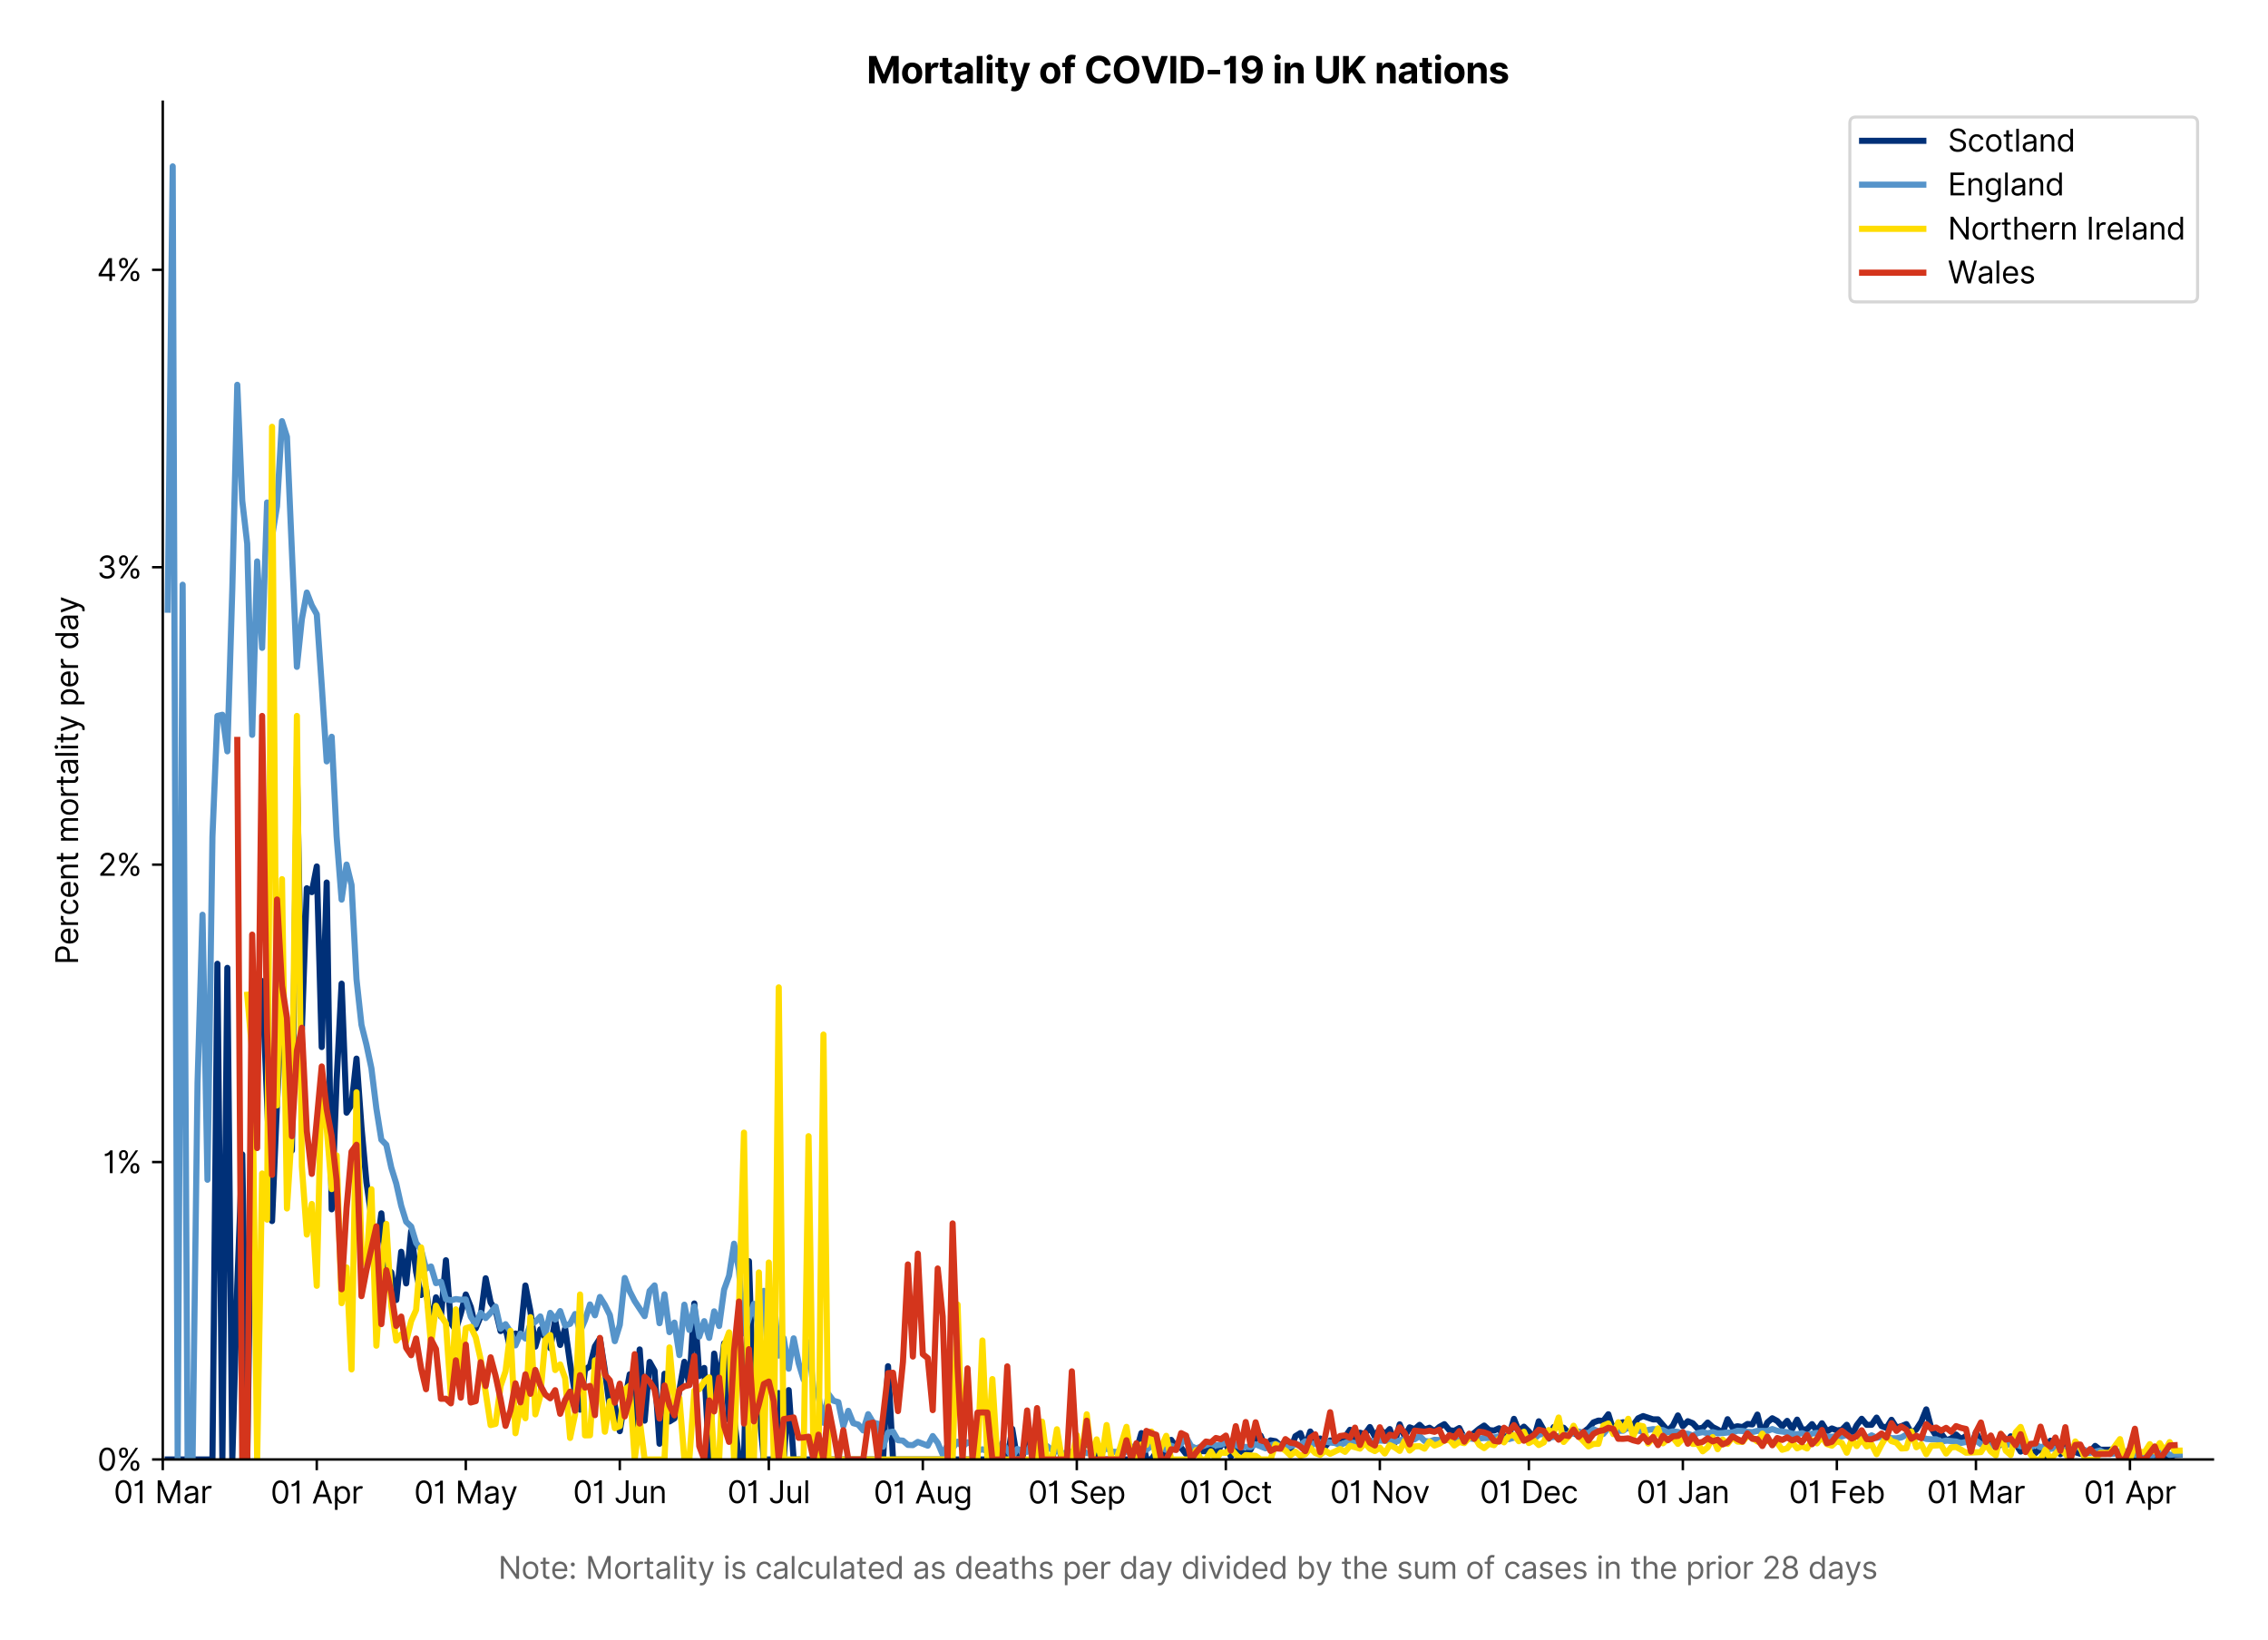 <?xml version="1.0" encoding="utf-8" standalone="no"?>
<!DOCTYPE svg PUBLIC "-//W3C//DTD SVG 1.1//EN"
  "http://www.w3.org/Graphics/SVG/1.1/DTD/svg11.dtd">
<svg version="1.1" viewBox="0 0 740.763 535.849" xmlns="http://www.w3.org/2000/svg" xmlns:xlink="http://www.w3.org/1999/xlink">
 <defs>
  <style type="text/css">*{stroke-linecap:butt;stroke-linejoin:round;}</style>
 </defs>
 <g id="figure_1">
  <g id="patch_1">
   <path d="M 0 535.849 
L 740.763 535.849 
L 740.763 0 
L 0 0 
z
" style="fill:#ffffff;"/>
  </g>
  <g id="axes_1">
   <g id="patch_2">
    <path d="M 53.163 476.745 
L 722.763 476.745 
L 722.763 33.225 
L 53.163 33.225 
z
" style="fill:#ffffff;"/>
   </g>
   <g id="matplotlib.axis_1">
    <g id="xtick_1">
     <g id="line2d_1">
      <defs>
       <path d="M 0 0 
L 0 3.5 
" id="m7a3d8748d0" style="stroke:#000000;stroke-width:0.8;"/>
      </defs>
      <g>
       <use style="stroke:#000000;stroke-width:0.8;" x="53.163" xlink:href="#m7a3d8748d0" y="476.745"/>
      </g>
     </g>
     <g id="text_1">
      <!-- 01 Mar -->
      <g transform="translate(37.126 491.018)scale(0.1 -0.1)">
       <defs>
        <path d="M 2000 -64 
Q 1230 -64 806 561 
Q 382 1186 382 2327 
Q 382 3459 809 4088 
Q 1236 4718 2000 4718 
Q 2764 4718 3191 4088 
Q 3618 3459 3618 2327 
Q 3618 1186 3194 561 
Q 2771 -64 2000 -64 
z
M 2000 436 
Q 2509 436 2791 927 
Q 3073 1418 3073 2327 
Q 3073 3234 2789 3730 
Q 2505 4227 2000 4227 
Q 1496 4227 1211 3730 
Q 927 3234 927 2327 
Q 927 1418 1210 927 
Q 1493 436 2000 436 
z
" id="Inter-Regular-30" transform="scale(0.016)"/>
        <path d="M 1973 4655 
L 1973 0 
L 1409 0 
L 1409 3836 
L 1373 3836 
Q 1341 3773 1209 3692 
Q 1077 3611 868 3551 
Q 659 3491 391 3491 
L 391 3964 
Q 661 3964 859 4061 
Q 1057 4159 1190 4291 
Q 1323 4423 1392 4529 
Q 1461 4636 1473 4655 
L 1973 4655 
z
" id="Inter-Regular-31" transform="scale(0.016)"/>
        <path id="Inter-Regular-20" transform="scale(0.016)"/>
        <path d="M 564 4655 
L 1236 4655 
L 2818 791 
L 2873 791 
L 4455 4655 
L 5127 4655 
L 5127 0 
L 4600 0 
L 4600 3536 
L 4555 3536 
L 3100 0 
L 2591 0 
L 1136 3536 
L 1091 3536 
L 1091 0 
L 564 0 
L 564 4655 
z
" id="Inter-Regular-4d" transform="scale(0.016)"/>
        <path d="M 1518 -82 
Q 1186 -82 916 44 
Q 646 170 486 410 
Q 327 650 327 991 
Q 327 1291 445 1478 
Q 564 1666 761 1773 
Q 959 1880 1199 1933 
Q 1439 1986 1682 2018 
Q 2000 2059 2199 2080 
Q 2398 2102 2490 2154 
Q 2582 2207 2582 2336 
L 2582 2355 
Q 2582 2691 2399 2877 
Q 2216 3064 1846 3064 
Q 1461 3064 1243 2895 
Q 1025 2727 936 2536 
L 427 2718 
Q 564 3036 792 3214 
Q 1021 3393 1292 3464 
Q 1564 3536 1827 3536 
Q 1996 3536 2215 3496 
Q 2434 3457 2640 3334 
Q 2846 3211 2982 2963 
Q 3118 2716 3118 2300 
L 3118 0 
L 2582 0 
L 2582 473 
L 2555 473 
Q 2500 359 2373 229 
Q 2246 100 2034 9 
Q 1823 -82 1518 -82 
z
M 1600 400 
Q 1918 400 2137 525 
Q 2357 650 2469 847 
Q 2582 1045 2582 1264 
L 2582 1755 
Q 2548 1714 2433 1681 
Q 2318 1648 2169 1624 
Q 2021 1600 1881 1583 
Q 1741 1566 1655 1555 
Q 1446 1527 1265 1467 
Q 1084 1407 974 1287 
Q 864 1168 864 964 
Q 864 684 1072 542 
Q 1280 400 1600 400 
z
" id="Inter-Regular-61" transform="scale(0.016)"/>
        <path d="M 491 0 
L 491 3491 
L 1009 3491 
L 1009 2964 
L 1046 2964 
Q 1139 3223 1389 3384 
Q 1639 3545 1955 3545 
Q 2100 3545 2209 3511 
Q 2318 3477 2400 3418 
L 2218 2964 
Q 2161 2993 2085 3010 
Q 2009 3027 1909 3027 
Q 1527 3027 1277 2794 
Q 1027 2561 1027 2209 
L 1027 0 
L 491 0 
z
" id="Inter-Regular-72" transform="scale(0.016)"/>
       </defs>
       <use xlink:href="#Inter-Regular-30"/>
       <use x="62.5" xlink:href="#Inter-Regular-31"/>
       <use x="106.676" xlink:href="#Inter-Regular-20"/>
       <use x="134.801" xlink:href="#Inter-Regular-4d"/>
       <use x="225.994" xlink:href="#Inter-Regular-61"/>
       <use x="282.386" xlink:href="#Inter-Regular-72"/>
      </g>
     </g>
    </g>
    <g id="xtick_2">
     <g id="line2d_2">
      <g>
       <use style="stroke:#000000;stroke-width:0.8;" x="103.46" xlink:href="#m7a3d8748d0" y="476.745"/>
      </g>
     </g>
     <g id="text_2">
      <!-- 01 Apr -->
      <g transform="translate(88.375 491.117)scale(0.1 -0.1)">
       <defs>
        <path d="M 755 0 
L 164 0 
L 1873 4655 
L 2455 4655 
L 4164 0 
L 3573 0 
L 3105 1318 
L 1223 1318 
L 755 0 
z
M 1400 1818 
L 2927 1818 
L 2182 3918 
L 2146 3918 
L 1400 1818 
z
" id="Inter-Regular-41" transform="scale(0.016)"/>
        <path d="M 491 -1309 
L 491 3491 
L 1009 3491 
L 1009 2936 
L 1073 2936 
Q 1132 3027 1237 3169 
Q 1343 3311 1542 3423 
Q 1741 3536 2082 3536 
Q 2523 3536 2859 3315 
Q 3196 3095 3384 2690 
Q 3573 2286 3573 1736 
Q 3573 1182 3384 776 
Q 3196 370 2861 148 
Q 2527 -73 2091 -73 
Q 1755 -73 1552 39 
Q 1350 152 1241 296 
Q 1132 441 1073 536 
L 1027 536 
L 1027 -1309 
L 491 -1309 
z
M 1018 1745 
Q 1018 1152 1276 780 
Q 1534 409 2018 409 
Q 2355 409 2581 587 
Q 2807 766 2921 1069 
Q 3036 1373 3036 1745 
Q 3036 2114 2923 2410 
Q 2811 2707 2585 2881 
Q 2359 3055 2018 3055 
Q 1527 3055 1272 2693 
Q 1018 2332 1018 1745 
z
" id="Inter-Regular-70" transform="scale(0.016)"/>
       </defs>
       <use xlink:href="#Inter-Regular-30"/>
       <use x="62.5" xlink:href="#Inter-Regular-31"/>
       <use x="106.676" xlink:href="#Inter-Regular-20"/>
       <use x="134.801" xlink:href="#Inter-Regular-41"/>
       <use x="202.415" xlink:href="#Inter-Regular-70"/>
       <use x="263.352" xlink:href="#Inter-Regular-72"/>
      </g>
     </g>
    </g>
    <g id="xtick_3">
     <g id="line2d_3">
      <g>
       <use style="stroke:#000000;stroke-width:0.8;" x="152.134" xlink:href="#m7a3d8748d0" y="476.745"/>
      </g>
     </g>
     <g id="text_3">
      <!-- 01 May -->
      <g transform="translate(135.231 491.117)scale(0.1 -0.1)">
       <defs>
        <path d="M 818 -1355 
Q 682 -1355 575 -1333 
Q 468 -1311 427 -1291 
L 564 -818 
Q 857 -893 1053 -814 
Q 1250 -736 1391 -345 
L 1509 -18 
L 218 3491 
L 800 3491 
L 1764 709 
L 1800 709 
L 2764 3491 
L 3346 3491 
L 1846 -564 
Q 1550 -1355 818 -1355 
z
" id="Inter-Regular-79" transform="scale(0.016)"/>
       </defs>
       <use xlink:href="#Inter-Regular-30"/>
       <use x="62.5" xlink:href="#Inter-Regular-31"/>
       <use x="106.676" xlink:href="#Inter-Regular-20"/>
       <use x="134.801" xlink:href="#Inter-Regular-4d"/>
       <use x="225.994" xlink:href="#Inter-Regular-61"/>
       <use x="282.386" xlink:href="#Inter-Regular-79"/>
      </g>
     </g>
    </g>
    <g id="xtick_4">
     <g id="line2d_4">
      <g>
       <use style="stroke:#000000;stroke-width:0.8;" x="202.432" xlink:href="#m7a3d8748d0" y="476.745"/>
      </g>
     </g>
     <g id="text_4">
      <!-- 01 Jun -->
      <g transform="translate(187.147 491.018)scale(0.1 -0.1)">
       <defs>
        <path d="M 2346 4655 
L 2909 4655 
L 2909 1327 
Q 2909 657 2549 296 
Q 2189 -64 1582 -64 
Q 1200 -64 902 76 
Q 605 216 434 475 
Q 264 734 264 1091 
L 818 1091 
Q 818 795 1034 615 
Q 1250 436 1582 436 
Q 1948 436 2147 664 
Q 2346 893 2346 1327 
L 2346 4655 
z
" id="Inter-Regular-4a" transform="scale(0.016)"/>
        <path d="M 2691 1427 
L 2691 3491 
L 3227 3491 
L 3227 0 
L 2691 0 
L 2691 591 
L 2655 591 
Q 2532 325 2273 140 
Q 2014 -45 1618 -45 
Q 1127 -45 809 280 
Q 491 605 491 1273 
L 491 3491 
L 1027 3491 
L 1027 1309 
Q 1027 927 1242 700 
Q 1457 473 1791 473 
Q 1991 473 2199 575 
Q 2407 677 2549 888 
Q 2691 1100 2691 1427 
z
" id="Inter-Regular-75" transform="scale(0.016)"/>
        <path d="M 1027 2100 
L 1027 0 
L 491 0 
L 491 3491 
L 1009 3491 
L 1009 2945 
L 1055 2945 
Q 1177 3211 1427 3373 
Q 1677 3536 2073 3536 
Q 2602 3536 2928 3211 
Q 3255 2886 3255 2218 
L 3255 0 
L 2718 0 
L 2718 2182 
Q 2718 2593 2504 2824 
Q 2291 3055 1918 3055 
Q 1534 3055 1280 2806 
Q 1027 2557 1027 2100 
z
" id="Inter-Regular-6e" transform="scale(0.016)"/>
       </defs>
       <use xlink:href="#Inter-Regular-30"/>
       <use x="62.5" xlink:href="#Inter-Regular-31"/>
       <use x="106.676" xlink:href="#Inter-Regular-20"/>
       <use x="134.801" xlink:href="#Inter-Regular-4a"/>
       <use x="189.063" xlink:href="#Inter-Regular-75"/>
       <use x="247.159" xlink:href="#Inter-Regular-6e"/>
      </g>
     </g>
    </g>
    <g id="xtick_5">
     <g id="line2d_5">
      <g>
       <use style="stroke:#000000;stroke-width:0.8;" x="251.106" xlink:href="#m7a3d8748d0" y="476.745"/>
      </g>
     </g>
     <g id="text_5">
      <!-- 01 Jul -->
      <g transform="translate(237.563 491.018)scale(0.1 -0.1)">
       <defs>
        <path d="M 1027 4655 
L 1027 0 
L 491 0 
L 491 4655 
L 1027 4655 
z
" id="Inter-Regular-6c" transform="scale(0.016)"/>
       </defs>
       <use xlink:href="#Inter-Regular-30"/>
       <use x="62.5" xlink:href="#Inter-Regular-31"/>
       <use x="106.676" xlink:href="#Inter-Regular-20"/>
       <use x="134.801" xlink:href="#Inter-Regular-4a"/>
       <use x="189.063" xlink:href="#Inter-Regular-75"/>
       <use x="247.159" xlink:href="#Inter-Regular-6c"/>
      </g>
     </g>
    </g>
    <g id="xtick_6">
     <g id="line2d_6">
      <g>
       <use style="stroke:#000000;stroke-width:0.8;" x="301.404" xlink:href="#m7a3d8748d0" y="476.745"/>
      </g>
     </g>
     <g id="text_6">
      <!-- 01 Aug -->
      <g transform="translate(285.332 491.117)scale(0.1 -0.1)">
       <defs>
        <path d="M 1900 -1382 
Q 1316 -1382 976 -1169 
Q 636 -957 473 -682 
L 900 -382 
Q 973 -477 1084 -601 
Q 1196 -725 1390 -817 
Q 1584 -909 1900 -909 
Q 2323 -909 2598 -704 
Q 2873 -500 2873 -64 
L 2873 645 
L 2827 645 
Q 2768 550 2660 410 
Q 2552 270 2351 162 
Q 2150 55 1809 55 
Q 1386 55 1051 255 
Q 716 455 521 836 
Q 327 1218 327 1764 
Q 327 2300 516 2699 
Q 705 3098 1041 3317 
Q 1377 3536 1818 3536 
Q 2159 3536 2360 3423 
Q 2561 3311 2669 3169 
Q 2777 3027 2836 2936 
L 2891 2936 
L 2891 3491 
L 3409 3491 
L 3409 -100 
Q 3409 -550 3205 -833 
Q 3002 -1116 2660 -1249 
Q 2318 -1382 1900 -1382 
z
M 1882 536 
Q 2366 536 2624 864 
Q 2882 1193 2882 1773 
Q 2882 2339 2627 2697 
Q 2373 3055 1882 3055 
Q 1541 3055 1315 2882 
Q 1089 2709 976 2418 
Q 864 2127 864 1773 
Q 864 1227 1120 881 
Q 1377 536 1882 536 
z
" id="Inter-Regular-67" transform="scale(0.016)"/>
       </defs>
       <use xlink:href="#Inter-Regular-30"/>
       <use x="62.5" xlink:href="#Inter-Regular-31"/>
       <use x="106.676" xlink:href="#Inter-Regular-20"/>
       <use x="134.801" xlink:href="#Inter-Regular-41"/>
       <use x="202.415" xlink:href="#Inter-Regular-75"/>
       <use x="260.511" xlink:href="#Inter-Regular-67"/>
      </g>
     </g>
    </g>
    <g id="xtick_7">
     <g id="line2d_7">
      <g>
       <use style="stroke:#000000;stroke-width:0.8;" x="351.701" xlink:href="#m7a3d8748d0" y="476.745"/>
      </g>
     </g>
     <g id="text_7">
      <!-- 01 Sep -->
      <g transform="translate(335.813 491.117)scale(0.1 -0.1)">
       <defs>
        <path d="M 3109 3491 
Q 3068 3836 2777 4027 
Q 2486 4218 2064 4218 
Q 1600 4218 1318 3999 
Q 1036 3780 1036 3445 
Q 1036 3195 1189 3042 
Q 1343 2889 1553 2803 
Q 1764 2718 1936 2673 
L 2409 2545 
Q 2591 2498 2815 2414 
Q 3039 2330 3244 2185 
Q 3450 2041 3584 1816 
Q 3718 1591 3718 1264 
Q 3718 886 3521 581 
Q 3325 277 2949 97 
Q 2573 -82 2036 -82 
Q 1286 -82 845 272 
Q 405 627 364 1200 
L 946 1200 
Q 968 936 1124 764 
Q 1280 593 1519 510 
Q 1759 427 2036 427 
Q 2359 427 2616 533 
Q 2873 639 3023 828 
Q 3173 1018 3173 1273 
Q 3173 1505 3043 1650 
Q 2914 1795 2702 1886 
Q 2491 1977 2246 2045 
L 1673 2209 
Q 1127 2366 809 2657 
Q 491 2948 491 3418 
Q 491 3809 703 4101 
Q 916 4393 1276 4555 
Q 1636 4718 2082 4718 
Q 2532 4718 2882 4558 
Q 3232 4398 3437 4120 
Q 3643 3843 3655 3491 
L 3109 3491 
z
" id="Inter-Regular-53" transform="scale(0.016)"/>
        <path d="M 1955 -73 
Q 1450 -73 1085 151 
Q 721 375 524 778 
Q 327 1182 327 1718 
Q 327 2255 524 2665 
Q 721 3075 1074 3305 
Q 1427 3536 1900 3536 
Q 2173 3536 2439 3445 
Q 2705 3355 2923 3151 
Q 3141 2948 3270 2614 
Q 3400 2280 3400 1791 
L 3400 1564 
L 866 1564 
Q 884 1005 1183 707 
Q 1482 409 1955 409 
Q 2271 409 2498 545 
Q 2725 682 2827 955 
L 3346 809 
Q 3223 414 2854 170 
Q 2486 -73 1955 -73 
z
M 866 2027 
L 2855 2027 
Q 2855 2470 2595 2762 
Q 2336 3055 1900 3055 
Q 1593 3055 1368 2911 
Q 1143 2768 1013 2533 
Q 884 2298 866 2027 
z
" id="Inter-Regular-65" transform="scale(0.016)"/>
       </defs>
       <use xlink:href="#Inter-Regular-30"/>
       <use x="62.5" xlink:href="#Inter-Regular-31"/>
       <use x="106.676" xlink:href="#Inter-Regular-20"/>
       <use x="134.801" xlink:href="#Inter-Regular-53"/>
       <use x="198.58" xlink:href="#Inter-Regular-65"/>
       <use x="256.818" xlink:href="#Inter-Regular-70"/>
      </g>
     </g>
    </g>
    <g id="xtick_8">
     <g id="line2d_8">
      <g>
       <use style="stroke:#000000;stroke-width:0.8;" x="400.376" xlink:href="#m7a3d8748d0" y="476.745"/>
      </g>
     </g>
     <g id="text_8">
      <!-- 01 Oct -->
      <g transform="translate(385.219 491.018)scale(0.1 -0.1)">
       <defs>
        <path d="M 4491 2327 
Q 4491 1591 4225 1054 
Q 3959 518 3495 227 
Q 3032 -64 2436 -64 
Q 1841 -64 1377 227 
Q 914 518 648 1054 
Q 382 1591 382 2327 
Q 382 3064 648 3600 
Q 914 4136 1377 4427 
Q 1841 4718 2436 4718 
Q 3032 4718 3495 4427 
Q 3959 4136 4225 3600 
Q 4491 3064 4491 2327 
z
M 3946 2327 
Q 3946 2932 3744 3348 
Q 3543 3764 3201 3977 
Q 2859 4191 2436 4191 
Q 2014 4191 1672 3977 
Q 1330 3764 1128 3348 
Q 927 2932 927 2327 
Q 927 1723 1128 1307 
Q 1330 891 1672 677 
Q 2014 464 2436 464 
Q 2859 464 3201 677 
Q 3543 891 3744 1307 
Q 3946 1723 3946 2327 
z
" id="Inter-Regular-4f" transform="scale(0.016)"/>
        <path d="M 1909 -73 
Q 1418 -73 1063 159 
Q 709 391 518 798 
Q 327 1205 327 1727 
Q 327 2259 524 2667 
Q 721 3075 1074 3305 
Q 1427 3536 1900 3536 
Q 2268 3536 2563 3400 
Q 2859 3264 3047 3018 
Q 3236 2773 3282 2445 
L 2746 2445 
Q 2684 2684 2474 2869 
Q 2264 3055 1909 3055 
Q 1439 3055 1151 2697 
Q 864 2339 864 1745 
Q 864 1139 1148 774 
Q 1432 409 1909 409 
Q 2223 409 2447 570 
Q 2671 732 2746 1018 
L 3282 1018 
Q 3236 709 3058 462 
Q 2880 216 2588 71 
Q 2296 -73 1909 -73 
z
" id="Inter-Regular-63" transform="scale(0.016)"/>
        <path d="M 2009 3491 
L 2009 3036 
L 1264 3036 
L 1264 1000 
Q 1264 773 1331 660 
Q 1398 548 1503 510 
Q 1609 473 1727 473 
Q 1816 473 1873 483 
Q 1930 493 1964 500 
L 2073 18 
Q 2018 -2 1920 -23 
Q 1823 -45 1673 -45 
Q 1446 -45 1228 52 
Q 1011 150 869 350 
Q 727 550 727 855 
L 727 3036 
L 200 3036 
L 200 3491 
L 727 3491 
L 727 4327 
L 1264 4327 
L 1264 3491 
L 2009 3491 
z
" id="Inter-Regular-74" transform="scale(0.016)"/>
       </defs>
       <use xlink:href="#Inter-Regular-30"/>
       <use x="62.5" xlink:href="#Inter-Regular-31"/>
       <use x="106.676" xlink:href="#Inter-Regular-20"/>
       <use x="134.801" xlink:href="#Inter-Regular-4f"/>
       <use x="210.938" xlink:href="#Inter-Regular-63"/>
       <use x="266.761" xlink:href="#Inter-Regular-74"/>
      </g>
     </g>
    </g>
    <g id="xtick_9">
     <g id="line2d_9">
      <g>
       <use style="stroke:#000000;stroke-width:0.8;" x="450.673" xlink:href="#m7a3d8748d0" y="476.745"/>
      </g>
     </g>
     <g id="text_9">
      <!-- 01 Nov -->
      <g transform="translate(434.402 491.018)scale(0.1 -0.1)">
       <defs>
        <path d="M 4255 4655 
L 4255 0 
L 3709 0 
L 1173 3655 
L 1127 3655 
L 1127 0 
L 564 0 
L 564 4655 
L 1109 4655 
L 3655 991 
L 3700 991 
L 3700 4655 
L 4255 4655 
z
" id="Inter-Regular-4e" transform="scale(0.016)"/>
        <path d="M 1909 -73 
Q 1436 -73 1080 152 
Q 725 377 526 781 
Q 327 1186 327 1727 
Q 327 2273 526 2679 
Q 725 3086 1080 3311 
Q 1436 3536 1909 3536 
Q 2382 3536 2737 3311 
Q 3093 3086 3292 2679 
Q 3491 2273 3491 1727 
Q 3491 1186 3292 781 
Q 3093 377 2737 152 
Q 2382 -73 1909 -73 
z
M 1909 409 
Q 2268 409 2500 593 
Q 2732 777 2843 1077 
Q 2955 1377 2955 1727 
Q 2955 2077 2843 2379 
Q 2732 2682 2500 2868 
Q 2268 3055 1909 3055 
Q 1550 3055 1318 2868 
Q 1086 2682 975 2379 
Q 864 2077 864 1727 
Q 864 1377 975 1077 
Q 1086 777 1318 593 
Q 1550 409 1909 409 
z
" id="Inter-Regular-6f" transform="scale(0.016)"/>
        <path d="M 3346 3491 
L 2055 0 
L 1509 0 
L 218 3491 
L 800 3491 
L 1764 709 
L 1800 709 
L 2764 3491 
L 3346 3491 
z
" id="Inter-Regular-76" transform="scale(0.016)"/>
       </defs>
       <use xlink:href="#Inter-Regular-30"/>
       <use x="62.5" xlink:href="#Inter-Regular-31"/>
       <use x="106.676" xlink:href="#Inter-Regular-20"/>
       <use x="134.801" xlink:href="#Inter-Regular-4e"/>
       <use x="210.085" xlink:href="#Inter-Regular-6f"/>
       <use x="269.744" xlink:href="#Inter-Regular-76"/>
      </g>
     </g>
    </g>
    <g id="xtick_10">
     <g id="line2d_10">
      <g>
       <use style="stroke:#000000;stroke-width:0.8;" x="499.348" xlink:href="#m7a3d8748d0" y="476.745"/>
      </g>
     </g>
     <g id="text_10">
      <!-- 01 Dec -->
      <g transform="translate(483.311 491.018)scale(0.1 -0.1)">
       <defs>
        <path d="M 2000 0 
L 564 0 
L 564 4655 
L 2064 4655 
Q 2741 4655 3223 4376 
Q 3705 4098 3961 3578 
Q 4218 3059 4218 2336 
Q 4218 1609 3959 1085 
Q 3700 561 3204 280 
Q 2709 0 2000 0 
z
M 1127 500 
L 1964 500 
Q 2830 500 3251 992 
Q 3673 1484 3673 2336 
Q 3673 3182 3259 3668 
Q 2846 4155 2027 4155 
L 1127 4155 
L 1127 500 
z
" id="Inter-Regular-44" transform="scale(0.016)"/>
       </defs>
       <use xlink:href="#Inter-Regular-30"/>
       <use x="62.5" xlink:href="#Inter-Regular-31"/>
       <use x="106.676" xlink:href="#Inter-Regular-20"/>
       <use x="134.801" xlink:href="#Inter-Regular-44"/>
       <use x="206.676" xlink:href="#Inter-Regular-65"/>
       <use x="264.915" xlink:href="#Inter-Regular-63"/>
      </g>
     </g>
    </g>
    <g id="xtick_11">
     <g id="line2d_11">
      <g>
       <use style="stroke:#000000;stroke-width:0.8;" x="549.645" xlink:href="#m7a3d8748d0" y="476.745"/>
      </g>
     </g>
     <g id="text_11">
      <!-- 01 Jan -->
      <g transform="translate(534.446 491.018)scale(0.1 -0.1)">
       <use xlink:href="#Inter-Regular-30"/>
       <use x="62.5" xlink:href="#Inter-Regular-31"/>
       <use x="106.676" xlink:href="#Inter-Regular-20"/>
       <use x="134.801" xlink:href="#Inter-Regular-4a"/>
       <use x="189.063" xlink:href="#Inter-Regular-61"/>
       <use x="245.455" xlink:href="#Inter-Regular-6e"/>
      </g>
     </g>
    </g>
    <g id="xtick_12">
     <g id="line2d_12">
      <g>
       <use style="stroke:#000000;stroke-width:0.8;" x="599.942" xlink:href="#m7a3d8748d0" y="476.745"/>
      </g>
     </g>
     <g id="text_12">
      <!-- 01 Feb -->
      <g transform="translate(584.253 491.018)scale(0.1 -0.1)">
       <defs>
        <path d="M 564 0 
L 564 4655 
L 3355 4655 
L 3355 4155 
L 1127 4155 
L 1127 2582 
L 3146 2582 
L 3146 2082 
L 1127 2082 
L 1127 0 
L 564 0 
z
" id="Inter-Regular-46" transform="scale(0.016)"/>
        <path d="M 564 0 
L 564 4655 
L 1100 4655 
L 1100 2936 
L 1146 2936 
Q 1205 3027 1310 3169 
Q 1416 3311 1615 3423 
Q 1814 3536 2155 3536 
Q 2596 3536 2932 3315 
Q 3268 3095 3457 2690 
Q 3646 2286 3646 1736 
Q 3646 1182 3457 776 
Q 3268 370 2934 148 
Q 2600 -73 2164 -73 
Q 1827 -73 1625 39 
Q 1423 152 1314 296 
Q 1205 441 1146 536 
L 1082 536 
L 1082 0 
L 564 0 
z
M 1091 1745 
Q 1091 1152 1349 780 
Q 1607 409 2091 409 
Q 2427 409 2653 587 
Q 2880 766 2994 1069 
Q 3109 1373 3109 1745 
Q 3109 2114 2996 2410 
Q 2884 2707 2658 2881 
Q 2432 3055 2091 3055 
Q 1600 3055 1345 2693 
Q 1091 2332 1091 1745 
z
" id="Inter-Regular-62" transform="scale(0.016)"/>
       </defs>
       <use xlink:href="#Inter-Regular-30"/>
       <use x="62.5" xlink:href="#Inter-Regular-31"/>
       <use x="106.676" xlink:href="#Inter-Regular-20"/>
       <use x="134.801" xlink:href="#Inter-Regular-46"/>
       <use x="193.466" xlink:href="#Inter-Regular-65"/>
       <use x="251.705" xlink:href="#Inter-Regular-62"/>
      </g>
     </g>
    </g>
    <g id="xtick_13">
     <g id="line2d_13">
      <g>
       <use style="stroke:#000000;stroke-width:0.8;" x="645.372" xlink:href="#m7a3d8748d0" y="476.745"/>
      </g>
     </g>
     <g id="text_13">
      <!-- 01 Mar -->
      <g transform="translate(629.335 491.018)scale(0.1 -0.1)">
       <use xlink:href="#Inter-Regular-30"/>
       <use x="62.5" xlink:href="#Inter-Regular-31"/>
       <use x="106.676" xlink:href="#Inter-Regular-20"/>
       <use x="134.801" xlink:href="#Inter-Regular-4d"/>
       <use x="225.994" xlink:href="#Inter-Regular-61"/>
       <use x="282.386" xlink:href="#Inter-Regular-72"/>
      </g>
     </g>
    </g>
    <g id="xtick_14">
     <g id="line2d_14">
      <g>
       <use style="stroke:#000000;stroke-width:0.8;" x="695.669" xlink:href="#m7a3d8748d0" y="476.745"/>
      </g>
     </g>
     <g id="text_14">
      <!-- 01 Apr -->
      <g transform="translate(680.584 491.117)scale(0.1 -0.1)">
       <use xlink:href="#Inter-Regular-30"/>
       <use x="62.5" xlink:href="#Inter-Regular-31"/>
       <use x="106.676" xlink:href="#Inter-Regular-20"/>
       <use x="134.801" xlink:href="#Inter-Regular-41"/>
       <use x="202.415" xlink:href="#Inter-Regular-70"/>
       <use x="263.352" xlink:href="#Inter-Regular-72"/>
      </g>
     </g>
    </g>
    <g id="text_15">
     <!--  -->
     <g style="fill:#666666;" transform="translate(387.962 504.55)scale(0.1 -0.1)"/>
     <!-- Note: Mortality is calculated as deaths per day divided by the sum of cases in the prior 28 days -->
     <g style="fill:#666666;" transform="translate(162.717 515.732)scale(0.1 -0.1)">
      <defs>
       <path d="M 882 -36 
Q 714 -36 593 84 
Q 473 205 473 373 
Q 473 541 593 661 
Q 714 782 882 782 
Q 1050 782 1170 661 
Q 1291 541 1291 373 
Q 1291 205 1170 84 
Q 1050 -36 882 -36 
z
M 882 2524 
Q 714 2524 593 2644 
Q 473 2765 473 2933 
Q 473 3101 593 3221 
Q 714 3342 882 3342 
Q 1050 3342 1170 3221 
Q 1291 3101 1291 2933 
Q 1291 2765 1170 2644 
Q 1050 2524 882 2524 
z
" id="Inter-Regular-3a" transform="scale(0.016)"/>
       <path d="M 491 0 
L 491 3491 
L 1027 3491 
L 1027 0 
L 491 0 
z
M 764 4073 
Q 607 4073 494 4179 
Q 382 4286 382 4436 
Q 382 4586 494 4693 
Q 607 4800 764 4800 
Q 921 4800 1033 4693 
Q 1146 4586 1146 4436 
Q 1146 4286 1033 4179 
Q 921 4073 764 4073 
z
" id="Inter-Regular-69" transform="scale(0.016)"/>
       <path d="M 2964 2709 
L 2482 2573 
Q 2411 2755 2245 2914 
Q 2080 3073 1727 3073 
Q 1407 3073 1194 2926 
Q 982 2780 982 2555 
Q 982 2355 1127 2239 
Q 1273 2123 1582 2045 
L 2100 1918 
Q 3027 1691 3027 973 
Q 3027 673 2855 436 
Q 2684 200 2377 63 
Q 2071 -73 1664 -73 
Q 1130 -73 780 159 
Q 430 391 336 836 
L 846 964 
Q 989 400 1655 400 
Q 2030 400 2251 560 
Q 2473 720 2473 945 
Q 2473 1316 1955 1436 
L 1373 1573 
Q 893 1686 669 1926 
Q 446 2166 446 2527 
Q 446 2823 613 3050 
Q 780 3277 1069 3406 
Q 1359 3536 1727 3536 
Q 2246 3536 2542 3309 
Q 2839 3082 2964 2709 
z
" id="Inter-Regular-73" transform="scale(0.016)"/>
       <path d="M 1809 -73 
Q 1373 -73 1039 148 
Q 705 370 516 776 
Q 327 1182 327 1736 
Q 327 2286 516 2690 
Q 705 3095 1041 3315 
Q 1377 3536 1818 3536 
Q 2159 3536 2358 3423 
Q 2557 3311 2662 3169 
Q 2768 3027 2827 2936 
L 2873 2936 
L 2873 4655 
L 3409 4655 
L 3409 0 
L 2891 0 
L 2891 536 
L 2827 536 
Q 2768 441 2659 296 
Q 2550 152 2348 39 
Q 2146 -73 1809 -73 
z
M 1882 409 
Q 2366 409 2624 780 
Q 2882 1152 2882 1745 
Q 2882 2332 2627 2693 
Q 2373 3055 1882 3055 
Q 1541 3055 1315 2881 
Q 1089 2707 976 2410 
Q 864 2114 864 1745 
Q 864 1373 978 1069 
Q 1093 766 1319 587 
Q 1546 409 1882 409 
z
" id="Inter-Regular-64" transform="scale(0.016)"/>
       <path d="M 1027 2100 
L 1027 0 
L 491 0 
L 491 4655 
L 1027 4655 
L 1027 2945 
L 1073 2945 
Q 1196 3216 1442 3376 
Q 1689 3536 2100 3536 
Q 2636 3536 2963 3213 
Q 3291 2891 3291 2218 
L 3291 0 
L 2755 0 
L 2755 2182 
Q 2755 2598 2540 2826 
Q 2325 3055 1946 3055 
Q 1548 3055 1287 2806 
Q 1027 2557 1027 2100 
z
" id="Inter-Regular-68" transform="scale(0.016)"/>
       <path d="M 491 0 
L 491 3491 
L 1009 3491 
L 1009 2945 
L 1055 2945 
Q 1164 3225 1407 3380 
Q 1650 3536 1991 3536 
Q 2336 3536 2567 3380 
Q 2798 3225 2927 2945 
L 2964 2945 
Q 3098 3216 3366 3376 
Q 3634 3536 4009 3536 
Q 4477 3536 4775 3244 
Q 5073 2952 5073 2336 
L 5073 0 
L 4536 0 
L 4536 2336 
Q 4536 2723 4325 2889 
Q 4114 3055 3827 3055 
Q 3459 3055 3257 2833 
Q 3055 2611 3055 2273 
L 3055 0 
L 2509 0 
L 2509 2391 
Q 2509 2689 2316 2872 
Q 2123 3055 1818 3055 
Q 1609 3055 1428 2943 
Q 1248 2832 1137 2635 
Q 1027 2439 1027 2182 
L 1027 0 
L 491 0 
z
" id="Inter-Regular-6d" transform="scale(0.016)"/>
       <path d="M 2046 3491 
L 2046 3036 
L 1264 3036 
L 1264 0 
L 727 0 
L 727 3036 
L 164 3036 
L 164 3491 
L 727 3491 
L 727 3973 
Q 727 4273 868 4473 
Q 1009 4673 1234 4773 
Q 1459 4873 1709 4873 
Q 1907 4873 2032 4841 
Q 2157 4809 2218 4782 
L 2064 4318 
Q 2023 4332 1951 4352 
Q 1880 4373 1764 4373 
Q 1498 4373 1381 4239 
Q 1264 4105 1264 3845 
L 1264 3491 
L 2046 3491 
z
" id="Inter-Regular-66" transform="scale(0.016)"/>
       <path d="M 482 0 
L 482 409 
L 2018 2091 
Q 2289 2386 2464 2605 
Q 2639 2825 2724 3019 
Q 2809 3214 2809 3427 
Q 2809 3795 2553 4011 
Q 2298 4227 1918 4227 
Q 1514 4227 1275 3985 
Q 1036 3743 1036 3345 
L 500 3345 
Q 500 3755 688 4064 
Q 877 4373 1203 4545 
Q 1530 4718 1936 4718 
Q 2346 4718 2661 4545 
Q 2977 4373 3156 4079 
Q 3336 3786 3336 3427 
Q 3336 3170 3244 2926 
Q 3152 2682 2926 2383 
Q 2700 2084 2300 1655 
L 1255 536 
L 1255 500 
L 3418 500 
L 3418 0 
L 482 0 
z
" id="Inter-Regular-32" transform="scale(0.016)"/>
       <path d="M 1973 -64 
Q 1505 -64 1147 103 
Q 789 270 589 564 
Q 389 859 391 1236 
Q 389 1532 507 1783 
Q 625 2034 830 2203 
Q 1036 2373 1291 2418 
L 1291 2445 
Q 957 2532 759 2821 
Q 561 3111 564 3482 
Q 561 3836 743 4115 
Q 925 4395 1244 4556 
Q 1564 4718 1973 4718 
Q 2377 4718 2695 4556 
Q 3014 4395 3197 4115 
Q 3380 3836 3382 3482 
Q 3380 3111 3181 2821 
Q 2982 2532 2655 2445 
L 2655 2418 
Q 2907 2373 3109 2203 
Q 3311 2034 3431 1783 
Q 3552 1532 3555 1236 
Q 3552 859 3351 564 
Q 3150 270 2794 103 
Q 2439 -64 1973 -64 
z
M 1973 436 
Q 2446 436 2722 662 
Q 2998 889 3000 1264 
Q 2998 1527 2864 1729 
Q 2730 1932 2499 2048 
Q 2268 2164 1973 2164 
Q 1675 2164 1442 2048 
Q 1209 1932 1076 1729 
Q 943 1527 946 1264 
Q 943 889 1218 662 
Q 1493 436 1973 436 
z
M 1973 2645 
Q 2348 2645 2591 2864 
Q 2834 3084 2836 3445 
Q 2834 3800 2596 4013 
Q 2359 4227 1973 4227 
Q 1582 4227 1344 4013 
Q 1107 3800 1109 3445 
Q 1107 3084 1349 2864 
Q 1591 2645 1973 2645 
z
" id="Inter-Regular-38" transform="scale(0.016)"/>
      </defs>
      <use xlink:href="#Inter-Regular-4e"/>
      <use x="75.284" xlink:href="#Inter-Regular-6f"/>
      <use x="134.943" xlink:href="#Inter-Regular-74"/>
      <use x="171.307" xlink:href="#Inter-Regular-65"/>
      <use x="229.546" xlink:href="#Inter-Regular-3a"/>
      <use x="257.102" xlink:href="#Inter-Regular-20"/>
      <use x="285.227" xlink:href="#Inter-Regular-4d"/>
      <use x="376.421" xlink:href="#Inter-Regular-6f"/>
      <use x="436.08" xlink:href="#Inter-Regular-72"/>
      <use x="474.432" xlink:href="#Inter-Regular-74"/>
      <use x="510.796" xlink:href="#Inter-Regular-61"/>
      <use x="567.188" xlink:href="#Inter-Regular-6c"/>
      <use x="590.909" xlink:href="#Inter-Regular-69"/>
      <use x="614.631" xlink:href="#Inter-Regular-74"/>
      <use x="650.994" xlink:href="#Inter-Regular-79"/>
      <use x="706.676" xlink:href="#Inter-Regular-20"/>
      <use x="734.801" xlink:href="#Inter-Regular-69"/>
      <use x="758.523" xlink:href="#Inter-Regular-73"/>
      <use x="810.796" xlink:href="#Inter-Regular-20"/>
      <use x="838.921" xlink:href="#Inter-Regular-63"/>
      <use x="894.744" xlink:href="#Inter-Regular-61"/>
      <use x="951.137" xlink:href="#Inter-Regular-6c"/>
      <use x="974.858" xlink:href="#Inter-Regular-63"/>
      <use x="1030.682" xlink:href="#Inter-Regular-75"/>
      <use x="1088.779" xlink:href="#Inter-Regular-6c"/>
      <use x="1112.5" xlink:href="#Inter-Regular-61"/>
      <use x="1168.892" xlink:href="#Inter-Regular-74"/>
      <use x="1205.256" xlink:href="#Inter-Regular-65"/>
      <use x="1263.495" xlink:href="#Inter-Regular-64"/>
      <use x="1325.568" xlink:href="#Inter-Regular-20"/>
      <use x="1353.693" xlink:href="#Inter-Regular-61"/>
      <use x="1410.085" xlink:href="#Inter-Regular-73"/>
      <use x="1462.358" xlink:href="#Inter-Regular-20"/>
      <use x="1490.483" xlink:href="#Inter-Regular-64"/>
      <use x="1552.557" xlink:href="#Inter-Regular-65"/>
      <use x="1610.796" xlink:href="#Inter-Regular-61"/>
      <use x="1667.188" xlink:href="#Inter-Regular-74"/>
      <use x="1703.551" xlink:href="#Inter-Regular-68"/>
      <use x="1762.642" xlink:href="#Inter-Regular-73"/>
      <use x="1814.915" xlink:href="#Inter-Regular-20"/>
      <use x="1843.04" xlink:href="#Inter-Regular-70"/>
      <use x="1903.978" xlink:href="#Inter-Regular-65"/>
      <use x="1962.216" xlink:href="#Inter-Regular-72"/>
      <use x="2000.569" xlink:href="#Inter-Regular-20"/>
      <use x="2028.694" xlink:href="#Inter-Regular-64"/>
      <use x="2090.767" xlink:href="#Inter-Regular-61"/>
      <use x="2147.159" xlink:href="#Inter-Regular-79"/>
      <use x="2202.841" xlink:href="#Inter-Regular-20"/>
      <use x="2230.966" xlink:href="#Inter-Regular-64"/>
      <use x="2293.04" xlink:href="#Inter-Regular-69"/>
      <use x="2316.762" xlink:href="#Inter-Regular-76"/>
      <use x="2372.444" xlink:href="#Inter-Regular-69"/>
      <use x="2396.165" xlink:href="#Inter-Regular-64"/>
      <use x="2458.239" xlink:href="#Inter-Regular-65"/>
      <use x="2516.478" xlink:href="#Inter-Regular-64"/>
      <use x="2578.552" xlink:href="#Inter-Regular-20"/>
      <use x="2606.677" xlink:href="#Inter-Regular-62"/>
      <use x="2668.75" xlink:href="#Inter-Regular-79"/>
      <use x="2724.432" xlink:href="#Inter-Regular-20"/>
      <use x="2752.557" xlink:href="#Inter-Regular-74"/>
      <use x="2788.921" xlink:href="#Inter-Regular-68"/>
      <use x="2848.012" xlink:href="#Inter-Regular-65"/>
      <use x="2906.251" xlink:href="#Inter-Regular-20"/>
      <use x="2934.376" xlink:href="#Inter-Regular-73"/>
      <use x="2986.648" xlink:href="#Inter-Regular-75"/>
      <use x="3044.745" xlink:href="#Inter-Regular-6d"/>
      <use x="3131.677" xlink:href="#Inter-Regular-20"/>
      <use x="3159.802" xlink:href="#Inter-Regular-6f"/>
      <use x="3219.461" xlink:href="#Inter-Regular-66"/>
      <use x="3255.54" xlink:href="#Inter-Regular-20"/>
      <use x="3283.665" xlink:href="#Inter-Regular-63"/>
      <use x="3339.489" xlink:href="#Inter-Regular-61"/>
      <use x="3395.881" xlink:href="#Inter-Regular-73"/>
      <use x="3448.154" xlink:href="#Inter-Regular-65"/>
      <use x="3506.393" xlink:href="#Inter-Regular-73"/>
      <use x="3558.665" xlink:href="#Inter-Regular-20"/>
      <use x="3586.79" xlink:href="#Inter-Regular-69"/>
      <use x="3610.512" xlink:href="#Inter-Regular-6e"/>
      <use x="3669.035" xlink:href="#Inter-Regular-20"/>
      <use x="3697.16" xlink:href="#Inter-Regular-74"/>
      <use x="3733.523" xlink:href="#Inter-Regular-68"/>
      <use x="3792.614" xlink:href="#Inter-Regular-65"/>
      <use x="3850.853" xlink:href="#Inter-Regular-20"/>
      <use x="3878.978" xlink:href="#Inter-Regular-70"/>
      <use x="3939.915" xlink:href="#Inter-Regular-72"/>
      <use x="3978.268" xlink:href="#Inter-Regular-69"/>
      <use x="4001.989" xlink:href="#Inter-Regular-6f"/>
      <use x="4061.648" xlink:href="#Inter-Regular-72"/>
      <use x="4100.001" xlink:href="#Inter-Regular-20"/>
      <use x="4128.126" xlink:href="#Inter-Regular-32"/>
      <use x="4188.637" xlink:href="#Inter-Regular-38"/>
      <use x="4250.285" xlink:href="#Inter-Regular-20"/>
      <use x="4278.41" xlink:href="#Inter-Regular-64"/>
      <use x="4340.484" xlink:href="#Inter-Regular-61"/>
      <use x="4396.876" xlink:href="#Inter-Regular-79"/>
      <use x="4452.558" xlink:href="#Inter-Regular-73"/>
     </g>
    </g>
   </g>
   <g id="matplotlib.axis_2">
    <g id="ytick_1">
     <g id="line2d_15">
      <defs>
       <path d="M 0 0 
L -3.5 0 
" id="m6be155c910" style="stroke:#000000;stroke-width:0.8;"/>
      </defs>
      <g>
       <use style="stroke:#000000;stroke-width:0.8;" x="53.163" xlink:href="#m6be155c910" y="476.745"/>
      </g>
     </g>
     <g id="text_16">
      <!-- 0% -->
      <g transform="translate(31.788 480.382)scale(0.1 -0.1)">
       <defs>
        <path d="M 2855 873 
L 2855 1118 
Q 2855 1373 2960 1585 
Q 3066 1798 3269 1926 
Q 3473 2055 3764 2055 
Q 4059 2055 4259 1926 
Q 4459 1798 4561 1585 
Q 4664 1373 4664 1118 
L 4664 873 
Q 4664 618 4560 405 
Q 4457 193 4256 64 
Q 4055 -64 3764 -64 
Q 3468 -64 3266 64 
Q 3064 193 2959 405 
Q 2855 618 2855 873 
z
M 536 3536 
L 536 3782 
Q 536 4036 642 4248 
Q 748 4461 951 4589 
Q 1155 4718 1446 4718 
Q 1741 4718 1941 4589 
Q 2141 4461 2243 4248 
Q 2346 4036 2346 3782 
L 2346 3536 
Q 2346 3282 2242 3069 
Q 2139 2857 1937 2728 
Q 1736 2600 1446 2600 
Q 1150 2600 948 2728 
Q 746 2857 641 3069 
Q 536 3282 536 3536 
z
M 709 0 
L 3909 4655 
L 4427 4655 
L 1227 0 
L 709 0 
z
M 3318 1118 
L 3318 873 
Q 3318 661 3418 494 
Q 3518 327 3764 327 
Q 4002 327 4101 494 
Q 4200 661 4200 873 
L 4200 1118 
Q 4200 1330 4104 1497 
Q 4009 1664 3764 1664 
Q 3525 1664 3421 1497 
Q 3318 1330 3318 1118 
z
M 1000 3782 
L 1000 3536 
Q 1000 3325 1100 3158 
Q 1200 2991 1446 2991 
Q 1684 2991 1783 3158 
Q 1882 3325 1882 3536 
L 1882 3782 
Q 1882 3993 1786 4160 
Q 1691 4327 1446 4327 
Q 1207 4327 1103 4160 
Q 1000 3993 1000 3782 
z
" id="Inter-Regular-25" transform="scale(0.016)"/>
       </defs>
       <use xlink:href="#Inter-Regular-30"/>
       <use x="62.5" xlink:href="#Inter-Regular-25"/>
      </g>
     </g>
    </g>
    <g id="ytick_2">
     <g id="line2d_16">
      <g>
       <use style="stroke:#000000;stroke-width:0.8;" x="53.163" xlink:href="#m6be155c910" y="379.593"/>
      </g>
     </g>
     <g id="text_17">
      <!-- 1% -->
      <g transform="translate(33.62 383.23)scale(0.1 -0.1)">
       <use xlink:href="#Inter-Regular-31"/>
       <use x="44.176" xlink:href="#Inter-Regular-25"/>
      </g>
     </g>
    </g>
    <g id="ytick_3">
     <g id="line2d_17">
      <g>
       <use style="stroke:#000000;stroke-width:0.8;" x="53.163" xlink:href="#m6be155c910" y="282.441"/>
      </g>
     </g>
     <g id="text_18">
      <!-- 2% -->
      <g transform="translate(31.986 286.078)scale(0.1 -0.1)">
       <use xlink:href="#Inter-Regular-32"/>
       <use x="60.511" xlink:href="#Inter-Regular-25"/>
      </g>
     </g>
    </g>
    <g id="ytick_4">
     <g id="line2d_18">
      <g>
       <use style="stroke:#000000;stroke-width:0.8;" x="53.163" xlink:href="#m6be155c910" y="185.289"/>
      </g>
     </g>
     <g id="text_19">
      <!-- 3% -->
      <g transform="translate(31.673 188.926)scale(0.1 -0.1)">
       <defs>
        <path d="M 2055 -64 
Q 1605 -64 1253 90 
Q 902 245 696 521 
Q 491 798 473 1164 
L 1046 1164 
Q 1071 827 1356 631 
Q 1641 436 2046 436 
Q 2493 436 2783 664 
Q 3073 893 3073 1264 
Q 3073 1650 2787 1893 
Q 2502 2136 1973 2136 
L 1600 2136 
L 1600 2636 
L 1973 2636 
Q 2386 2636 2647 2856 
Q 2909 3077 2909 3445 
Q 2909 3798 2679 4012 
Q 2450 4227 2064 4227 
Q 1823 4227 1610 4139 
Q 1398 4052 1264 3887 
Q 1130 3723 1118 3491 
L 573 3491 
Q 586 3857 793 4133 
Q 1000 4409 1335 4563 
Q 1671 4718 2073 4718 
Q 2505 4718 2814 4544 
Q 3123 4370 3289 4086 
Q 3455 3802 3455 3473 
Q 3455 3080 3249 2802 
Q 3043 2525 2691 2418 
L 2691 2382 
Q 3132 2309 3379 2008 
Q 3627 1707 3627 1264 
Q 3627 884 3421 583 
Q 3216 282 2861 109 
Q 2507 -64 2055 -64 
z
" id="Inter-Regular-33" transform="scale(0.016)"/>
       </defs>
       <use xlink:href="#Inter-Regular-33"/>
       <use x="63.636" xlink:href="#Inter-Regular-25"/>
      </g>
     </g>
    </g>
    <g id="ytick_5">
     <g id="line2d_19">
      <g>
       <use style="stroke:#000000;stroke-width:0.8;" x="53.163" xlink:href="#m6be155c910" y="88.137"/>
      </g>
     </g>
     <g id="text_20">
      <!-- 4% -->
      <g transform="translate(31.617 91.774)scale(0.1 -0.1)">
       <defs>
        <path d="M 373 955 
L 373 1418 
L 2418 4655 
L 3100 4655 
L 3100 1455 
L 3736 1455 
L 3736 955 
L 3100 955 
L 3100 0 
L 2564 0 
L 2564 955 
L 373 955 
z
M 2564 1455 
L 2564 3936 
L 2527 3936 
L 982 1491 
L 982 1455 
L 2564 1455 
z
" id="Inter-Regular-34" transform="scale(0.016)"/>
       </defs>
       <use xlink:href="#Inter-Regular-34"/>
       <use x="64.205" xlink:href="#Inter-Regular-25"/>
      </g>
     </g>
    </g>
    <g id="text_21">
     <!-- Percent mortality per day -->
     <g transform="translate(25.5 315.1)rotate(-90)scale(0.1 -0.1)">
      <defs>
       <path d="M 564 0 
L 564 4655 
L 2136 4655 
Q 2684 4655 3033 4458 
Q 3382 4261 3550 3927 
Q 3718 3593 3718 3182 
Q 3718 2770 3551 2434 
Q 3384 2098 3036 1899 
Q 2689 1700 2146 1700 
L 1127 1700 
L 1127 0 
L 564 0 
z
M 1127 2200 
L 2127 2200 
Q 2689 2200 2926 2482 
Q 3164 2764 3164 3182 
Q 3164 3602 2925 3878 
Q 2686 4155 2118 4155 
L 1127 4155 
L 1127 2200 
z
" id="Inter-Regular-50" transform="scale(0.016)"/>
      </defs>
      <use xlink:href="#Inter-Regular-50"/>
      <use x="63.494" xlink:href="#Inter-Regular-65"/>
      <use x="121.733" xlink:href="#Inter-Regular-72"/>
      <use x="160.085" xlink:href="#Inter-Regular-63"/>
      <use x="215.909" xlink:href="#Inter-Regular-65"/>
      <use x="274.148" xlink:href="#Inter-Regular-6e"/>
      <use x="332.671" xlink:href="#Inter-Regular-74"/>
      <use x="369.034" xlink:href="#Inter-Regular-20"/>
      <use x="397.159" xlink:href="#Inter-Regular-6d"/>
      <use x="484.091" xlink:href="#Inter-Regular-6f"/>
      <use x="543.75" xlink:href="#Inter-Regular-72"/>
      <use x="582.102" xlink:href="#Inter-Regular-74"/>
      <use x="618.466" xlink:href="#Inter-Regular-61"/>
      <use x="674.858" xlink:href="#Inter-Regular-6c"/>
      <use x="698.58" xlink:href="#Inter-Regular-69"/>
      <use x="722.301" xlink:href="#Inter-Regular-74"/>
      <use x="758.665" xlink:href="#Inter-Regular-79"/>
      <use x="814.347" xlink:href="#Inter-Regular-20"/>
      <use x="842.472" xlink:href="#Inter-Regular-70"/>
      <use x="903.409" xlink:href="#Inter-Regular-65"/>
      <use x="961.648" xlink:href="#Inter-Regular-72"/>
      <use x="1000" xlink:href="#Inter-Regular-20"/>
      <use x="1028.125" xlink:href="#Inter-Regular-64"/>
      <use x="1090.199" xlink:href="#Inter-Regular-61"/>
      <use x="1146.591" xlink:href="#Inter-Regular-79"/>
     </g>
    </g>
   </g>
   <g id="line2d_20">
    <path clip-path="url(#p8def6ac019)" d="M 54.785 476.745 
L 69.387 476.745 
L 71.01 314.825 
L 72.632 476.745 
L 74.255 316.163 
L 75.877 476.745 
L 77.5 419.931 
L 79.122 377.102 
L 80.745 476.745 
L 82.367 367.175 
L 83.99 325.888 
L 85.612 320.468 
L 88.857 398.868 
L 90.48 360.296 
L 92.102 328.112 
L 93.725 346.34 
L 95.347 375.832 
L 96.97 250.447 
L 98.592 336.352 
L 100.215 290.153 
L 101.837 291.415 
L 103.46 283.031 
L 105.082 342.02 
L 106.705 288.29 
L 108.327 395.031 
L 109.95 352.934 
L 111.572 321.322 
L 113.195 363.455 
L 114.817 360.909 
L 116.44 345.807 
L 118.062 368.174 
L 119.685 386.148 
L 122.93 409.187 
L 124.552 396.35 
L 126.175 414.172 
L 127.797 415.634 
L 129.42 424.653 
L 131.042 408.907 
L 132.665 419.236 
L 134.287 402.21 
L 135.91 415.484 
L 137.532 423.025 
L 139.155 420.838 
L 140.777 434.006 
L 142.4 423.789 
L 144.022 430.016 
L 145.645 411.673 
L 147.267 432.221 
L 148.89 434.428 
L 150.512 429.007 
L 152.134 422.853 
L 153.757 426.935 
L 155.379 433.906 
L 157.002 429.953 
L 158.624 417.564 
L 160.247 425.449 
L 161.869 427.968 
L 163.492 434.795 
L 165.114 433.93 
L 166.737 440.829 
L 168.359 435.622 
L 169.982 436.074 
L 171.604 419.923 
L 173.227 428.273 
L 174.849 439.875 
L 176.472 434.231 
L 178.094 436.966 
L 179.717 440.376 
L 181.339 431.279 
L 182.962 439.333 
L 184.584 433.939 
L 186.207 445.418 
L 187.829 455.329 
L 189.452 460.475 
L 191.074 447.4 
L 192.697 446.276 
L 194.319 439.788 
L 195.942 437.242 
L 197.564 447.65 
L 199.187 459.873 
L 200.809 459.097 
L 202.432 467.498 
L 204.054 457.532 
L 205.677 448.938 
L 207.299 469.354 
L 208.922 440.807 
L 210.544 464.062 
L 212.167 444.892 
L 213.789 447.773 
L 215.412 471.605 
L 217.034 448.763 
L 218.657 464.329 
L 220.279 463.335 
L 223.524 444.84 
L 225.147 452.253 
L 226.769 425.791 
L 228.392 449.481 
L 230.014 446.852 
L 231.637 476.745 
L 233.259 442.171 
L 234.882 452.727 
L 236.504 438.795 
L 238.127 463.809 
L 239.749 462.965 
L 241.372 476.745 
L 242.994 476.745 
L 244.617 411.977 
L 246.239 460.279 
L 247.862 459.908 
L 249.484 476.745 
L 252.729 476.745 
L 254.351 455.059 
L 255.974 476.745 
L 257.596 454.099 
L 259.219 476.745 
L 288.424 476.745 
L 290.046 446.29 
L 291.669 476.745 
L 328.986 476.745 
L 330.609 466.76 
L 332.231 476.745 
L 333.854 476.745 
L 335.476 468.519 
L 337.099 469.035 
L 338.721 476.745 
L 343.589 476.745 
L 345.211 470.181 
L 346.834 476.745 
L 351.701 476.745 
L 353.323 471.904 
L 354.946 471.987 
L 356.568 472.243 
L 358.191 476.745 
L 369.548 476.745 
L 371.171 473.842 
L 372.793 468.15 
L 374.416 476.745 
L 376.038 476.745 
L 379.283 472.087 
L 380.906 476.745 
L 382.528 470.353 
L 384.151 472.654 
L 385.773 472.926 
L 387.396 474.981 
L 389.018 473.454 
L 390.641 475.23 
L 392.263 473.984 
L 393.886 474.068 
L 395.508 472.763 
L 397.131 475.526 
L 398.753 472.149 
L 400.376 471.361 
L 401.998 475.737 
L 403.621 473.905 
L 405.243 474.049 
L 406.866 475.035 
L 408.488 473.503 
L 410.111 469.957 
L 411.733 468.972 
L 413.356 472.811 
L 414.978 470.52 
L 416.601 470.792 
L 418.223 472.229 
L 419.846 470.886 
L 421.468 473.741 
L 423.091 469.149 
L 424.713 468.142 
L 426.336 472.383 
L 427.958 467.614 
L 429.581 470.432 
L 431.203 469.908 
L 432.826 472.539 
L 434.448 470.549 
L 436.071 470.739 
L 437.693 469.859 
L 439.316 469.419 
L 440.938 467.054 
L 442.561 471.665 
L 444.183 468.015 
L 445.806 468.449 
L 447.428 466.16 
L 449.05 469.263 
L 450.673 466.69 
L 452.295 468.528 
L 453.918 466.827 
L 455.54 471.265 
L 457.163 465.272 
L 458.785 469.249 
L 460.408 466.261 
L 462.03 466.873 
L 463.653 465.447 
L 465.275 467.01 
L 466.898 466.386 
L 468.52 467.499 
L 470.143 466.105 
L 471.765 465.226 
L 473.388 467.192 
L 475.01 467.399 
L 476.633 466.487 
L 478.255 469.81 
L 479.878 469.09 
L 481.5 468.106 
L 483.123 466.747 
L 484.745 465.68 
L 486.368 467.165 
L 487.99 467.307 
L 489.613 466.571 
L 491.235 469.456 
L 492.858 469.061 
L 494.48 463.481 
L 496.103 467.564 
L 497.725 466.042 
L 499.348 467.637 
L 500.97 469.884 
L 502.593 464.281 
L 505.838 469.943 
L 507.46 466.179 
L 509.083 466.085 
L 510.705 466.397 
L 512.328 468.126 
L 513.95 468.032 
L 515.573 469.062 
L 518.818 466.591 
L 520.44 464.647 
L 522.063 464.051 
L 523.685 464.152 
L 525.308 461.978 
L 526.93 467.2 
L 528.553 464.967 
L 530.175 464.594 
L 531.798 466.515 
L 533.42 465.544 
L 535.043 463.315 
L 536.665 462.577 
L 539.91 463.659 
L 541.533 463.656 
L 544.778 467.381 
L 546.4 465.669 
L 548.022 462.368 
L 549.645 465.883 
L 551.267 464.254 
L 552.89 464.913 
L 554.512 466.68 
L 556.135 466.396 
L 557.757 464.693 
L 559.38 466.167 
L 561.002 466.964 
L 562.625 468.062 
L 564.247 463.597 
L 565.87 466.299 
L 567.492 465.897 
L 569.115 466.188 
L 570.737 465.156 
L 572.36 465.292 
L 573.982 462.089 
L 575.605 468.519 
L 577.227 464.676 
L 578.85 463.295 
L 580.472 464.179 
L 582.095 465.961 
L 583.717 464.146 
L 585.34 466.809 
L 586.962 463.736 
L 588.585 467.041 
L 590.207 466.881 
L 591.83 465.202 
L 593.452 467.442 
L 595.075 464.931 
L 596.697 467.563 
L 598.32 466.619 
L 599.942 467.258 
L 601.565 467.09 
L 603.187 465.427 
L 604.81 468.915 
L 606.432 465.581 
L 608.055 463.468 
L 609.677 465.419 
L 611.3 465.42 
L 612.922 463.077 
L 614.545 465.843 
L 616.167 466.453 
L 617.79 463.798 
L 619.412 466.355 
L 621.035 465.871 
L 622.657 465.201 
L 624.28 468.139 
L 625.902 466.92 
L 627.525 464.39 
L 629.147 460.392 
L 630.77 466.513 
L 632.392 469.055 
L 634.015 468.274 
L 635.637 470.486 
L 637.26 469.95 
L 638.882 468.606 
L 640.505 470.073 
L 642.127 469.085 
L 643.75 472.841 
L 645.372 467.888 
L 646.994 470.93 
L 648.617 471.724 
L 650.239 470.154 
L 651.862 472.905 
L 653.484 471.863 
L 655.107 471.815 
L 656.729 469.186 
L 659.974 474.163 
L 661.597 473.083 
L 663.219 473.581 
L 664.842 474.604 
L 666.464 472.911 
L 668.087 476.194 
L 669.709 470.623 
L 671.332 472.163 
L 672.954 475.02 
L 674.577 472.665 
L 676.199 473.775 
L 679.444 474.889 
L 681.067 474.87 
L 682.689 474.228 
L 684.312 472.32 
L 685.934 473.577 
L 690.802 473.546 
L 692.424 475.454 
L 694.047 475.454 
L 695.669 476.095 
L 697.292 475.438 
L 698.914 475.424 
L 700.537 476.083 
L 702.159 474.049 
L 703.782 475.377 
L 705.404 475.337 
L 707.027 476.029 
L 708.649 476.008 
L 710.272 475.229 
L 711.894 475.201 
L 711.894 475.201 
" style="fill:none;stroke:#003078;stroke-linecap:square;stroke-width:2;"/>
   </g>
   <g id="line2d_21">
    <path clip-path="url(#p8def6ac019)" d="M 54.785 199.168 
L 56.407 54.345 
L 58.03 476.745 
L 59.652 191.004 
L 61.275 476.745 
L 62.897 476.745 
L 64.52 353.768 
L 66.142 298.811 
L 67.765 385.379 
L 69.387 273.285 
L 71.01 233.865 
L 72.632 233.485 
L 74.255 245.431 
L 75.877 192.311 
L 77.5 125.692 
L 79.122 163.554 
L 80.745 177.61 
L 82.367 240.047 
L 83.99 183.391 
L 85.612 211.64 
L 87.235 164.137 
L 88.857 175.269 
L 90.48 165.369 
L 92.102 137.573 
L 93.725 142.698 
L 96.97 217.835 
L 98.592 202.238 
L 100.215 193.559 
L 101.837 197.751 
L 103.46 200.648 
L 105.082 223.837 
L 106.705 248.719 
L 108.327 240.667 
L 109.95 273.24 
L 111.572 293.869 
L 113.195 282.415 
L 114.817 289.072 
L 116.44 319.88 
L 118.062 334.788 
L 119.685 341.262 
L 121.307 348.958 
L 122.93 362.101 
L 124.552 372.304 
L 126.175 373.948 
L 127.797 381.407 
L 129.42 386.616 
L 131.042 393.873 
L 132.665 399.102 
L 134.287 400.641 
L 135.91 406.009 
L 137.532 408.222 
L 139.155 414.422 
L 140.777 413.71 
L 142.4 419.154 
L 144.022 418.692 
L 145.645 424.378 
L 147.267 424.763 
L 148.89 424.346 
L 150.512 424.57 
L 152.134 424.485 
L 153.757 430.129 
L 155.379 432.656 
L 157.002 428.858 
L 158.624 430.555 
L 160.247 428.827 
L 161.869 426.797 
L 163.492 434.02 
L 165.114 432.553 
L 166.737 435.038 
L 168.359 439.475 
L 169.982 435.634 
L 171.604 437.233 
L 173.227 432.64 
L 174.849 431.797 
L 176.472 430.026 
L 178.094 435.8 
L 179.717 428.857 
L 181.339 431.035 
L 182.962 428.274 
L 184.584 433.031 
L 186.207 432.43 
L 187.829 429.241 
L 189.452 435.004 
L 191.074 431.227 
L 192.697 426.106 
L 194.319 429.648 
L 195.942 423.661 
L 197.564 426.261 
L 199.187 429.56 
L 200.809 438.1 
L 202.432 432.79 
L 204.054 417.467 
L 205.677 421.839 
L 207.299 424.996 
L 210.544 429.933 
L 212.167 421.699 
L 213.789 419.892 
L 215.412 432.233 
L 217.034 422.799 
L 218.657 435.152 
L 220.279 432.039 
L 221.902 442.645 
L 223.524 426.187 
L 225.147 434.436 
L 226.769 426.726 
L 228.392 436.612 
L 230.014 431.565 
L 231.637 437.029 
L 233.259 428.357 
L 234.882 433.146 
L 236.504 421.268 
L 238.127 416.732 
L 239.749 406.262 
L 241.372 414.926 
L 242.994 435.569 
L 246.239 425.924 
L 247.862 434.58 
L 249.484 421.676 
L 251.106 447.47 
L 252.729 424.181 
L 254.351 442.812 
L 255.974 437.122 
L 257.596 447.099 
L 259.219 437.184 
L 260.841 445.269 
L 262.464 450.665 
L 264.086 438.457 
L 265.709 453.998 
L 267.331 456.081 
L 268.954 464.758 
L 270.576 455.38 
L 272.199 457.553 
L 273.821 458.022 
L 275.444 465.843 
L 277.066 460.856 
L 278.689 464.895 
L 280.311 465.349 
L 281.934 467.261 
L 283.556 461.955 
L 285.179 464.689 
L 286.801 465.087 
L 288.424 472.535 
L 290.046 467.953 
L 291.669 467.644 
L 293.291 470.461 
L 294.914 470.601 
L 296.536 471.987 
L 298.159 472.07 
L 299.781 471.009 
L 303.026 472.243 
L 304.649 469.099 
L 306.271 471.297 
L 307.894 475.129 
L 309.516 471.951 
L 311.139 473.08 
L 312.761 470.946 
L 314.384 472.611 
L 316.006 471.122 
L 317.629 471.805 
L 319.251 473.843 
L 320.874 473.435 
L 322.496 473.995 
L 324.119 471.736 
L 325.741 474.947 
L 327.364 471.376 
L 330.609 475.881 
L 332.231 473.338 
L 335.476 474.252 
L 337.099 471.393 
L 338.721 474.699 
L 340.344 472.34 
L 341.966 472.371 
L 343.589 473.633 
L 345.211 473.669 
L 346.834 474.835 
L 350.078 474.182 
L 351.701 476.024 
L 353.323 473.908 
L 354.946 474.669 
L 356.568 474.731 
L 358.191 472.826 
L 359.813 474.265 
L 361.436 472.937 
L 363.058 474.19 
L 364.681 474.288 
L 366.303 473.603 
L 367.926 474.251 
L 369.548 472.484 
L 371.171 473.576 
L 372.793 473.037 
L 374.416 473.592 
L 376.038 472.375 
L 377.661 472.143 
L 380.906 473.628 
L 382.528 472.257 
L 384.151 472.95 
L 385.773 471.629 
L 387.396 469.399 
L 389.018 472.356 
L 390.641 473.118 
L 395.508 471.49 
L 397.131 472.18 
L 398.753 471.884 
L 401.998 470.81 
L 403.621 471.994 
L 405.243 472.746 
L 406.866 472.632 
L 408.488 472.727 
L 410.111 471.8 
L 413.356 473.112 
L 414.978 472.113 
L 416.601 471.648 
L 419.846 472.857 
L 421.468 472.481 
L 423.091 471.797 
L 424.713 472 
L 426.336 470.801 
L 427.958 472.474 
L 429.581 471.335 
L 431.203 471.192 
L 432.826 470.892 
L 434.448 471.219 
L 436.071 471.376 
L 437.693 472.063 
L 439.316 471.311 
L 440.938 471.086 
L 442.561 471.384 
L 444.183 471.115 
L 445.806 471.051 
L 447.428 470.575 
L 449.05 470.772 
L 450.673 470.546 
L 452.295 470.681 
L 453.918 470.552 
L 455.54 471 
L 458.785 470.062 
L 460.408 470.187 
L 462.03 470.155 
L 463.653 469.085 
L 465.275 470.703 
L 466.898 470.879 
L 468.52 470.329 
L 471.765 470.476 
L 473.388 470.143 
L 475.01 470.591 
L 476.633 470.502 
L 478.255 469.17 
L 479.878 469.883 
L 481.5 470.03 
L 484.745 469.735 
L 486.368 469.765 
L 487.99 469.551 
L 489.613 469.175 
L 491.235 470.009 
L 492.858 470.1 
L 496.103 469.172 
L 497.725 469.843 
L 500.97 470.136 
L 502.593 468.649 
L 504.215 468.349 
L 505.838 469.635 
L 509.083 469.139 
L 510.705 468.612 
L 512.328 468.549 
L 513.95 468.183 
L 515.573 467.611 
L 517.195 468.045 
L 518.818 468.109 
L 520.44 466.889 
L 522.063 467.554 
L 523.685 468.396 
L 525.308 466.455 
L 526.93 466.822 
L 528.553 467.396 
L 530.175 467.35 
L 531.798 466.205 
L 533.42 466.898 
L 536.665 467.697 
L 538.288 467.115 
L 539.91 466.833 
L 543.155 467.159 
L 544.778 467.896 
L 546.4 467.582 
L 548.022 467.753 
L 549.645 468.313 
L 551.267 468.348 
L 552.89 468.951 
L 554.512 468.131 
L 556.135 467.81 
L 557.757 468.2 
L 559.38 467.815 
L 561.002 468.203 
L 562.625 468.132 
L 564.247 467.937 
L 565.87 467.926 
L 567.492 467.36 
L 569.115 467.452 
L 570.737 467.718 
L 572.36 467.811 
L 573.982 467.408 
L 577.227 467.449 
L 578.85 466.804 
L 580.472 467.401 
L 583.717 467.855 
L 585.34 468.358 
L 586.962 468.506 
L 588.585 468.153 
L 590.207 468.839 
L 591.83 468.303 
L 593.452 468.044 
L 595.075 468.468 
L 596.697 469.303 
L 598.32 469.31 
L 599.942 469.092 
L 601.565 469.216 
L 603.187 468.73 
L 604.81 469.814 
L 606.432 469.189 
L 608.055 469.617 
L 609.677 469.834 
L 611.3 468.866 
L 612.922 469.694 
L 614.545 469.283 
L 616.167 469.357 
L 617.79 469.796 
L 619.412 469.834 
L 621.035 469.543 
L 622.657 468.634 
L 624.28 469.533 
L 627.525 469.444 
L 629.147 470.033 
L 630.77 470.147 
L 632.392 470.146 
L 634.015 470.95 
L 635.637 470.575 
L 638.882 470.889 
L 640.505 471.348 
L 643.75 470.709 
L 645.372 470.598 
L 646.994 471.748 
L 648.617 472.43 
L 650.239 472.117 
L 651.862 470.92 
L 653.484 471.678 
L 655.107 472.161 
L 656.729 471.569 
L 658.352 471.778 
L 659.974 472.433 
L 661.597 471.888 
L 663.219 472.807 
L 664.842 471.915 
L 666.464 472.744 
L 668.087 472.335 
L 669.709 473.241 
L 671.332 473.174 
L 672.954 473.691 
L 674.577 473.568 
L 676.199 473.114 
L 677.822 472.326 
L 679.444 473.164 
L 681.067 473.695 
L 682.689 474.563 
L 685.934 473.838 
L 687.557 474.72 
L 689.179 474.911 
L 690.802 474.828 
L 692.424 474.047 
L 694.047 474.079 
L 695.669 474.735 
L 697.292 475.251 
L 698.914 474.581 
L 700.537 474.863 
L 702.159 475.915 
L 703.782 474.957 
L 705.404 474.654 
L 707.027 474.143 
L 708.649 475.27 
L 710.272 475.045 
L 711.894 475.1 
L 711.894 475.1 
" style="fill:none;stroke:#5694ca;stroke-linecap:square;stroke-width:2;"/>
   </g>
   <g id="line2d_22">
    <path clip-path="url(#p8def6ac019)" d="M 80.745 324.945 
L 82.367 343.66 
L 83.99 476.745 
L 85.612 383.33 
L 87.235 398.397 
L 88.857 139.412 
L 90.48 361.088 
L 92.102 287.18 
L 93.725 394.76 
L 95.347 369.197 
L 96.97 233.865 
L 98.592 381.029 
L 100.215 403.284 
L 101.837 393.281 
L 103.46 420.014 
L 105.082 350.574 
L 106.705 368.558 
L 108.327 388.425 
L 109.95 377.426 
L 111.572 425.702 
L 113.195 414.016 
L 114.817 447.327 
L 116.44 356.804 
L 118.062 408.24 
L 119.685 413.247 
L 121.307 388.475 
L 122.93 439.583 
L 124.552 415.547 
L 126.175 399.793 
L 127.797 426.431 
L 129.42 437.919 
L 131.042 435.89 
L 132.665 438.147 
L 134.287 431.558 
L 135.91 427.906 
L 137.532 407.481 
L 139.155 420.729 
L 140.777 439.208 
L 142.4 426.529 
L 144.022 429.812 
L 145.645 432.29 
L 147.267 456.089 
L 148.89 427.714 
L 150.512 448.605 
L 152.134 433.868 
L 153.757 433.422 
L 155.379 436.839 
L 157.002 444.095 
L 160.247 465.514 
L 161.869 465.119 
L 163.492 452.786 
L 165.114 447.941 
L 166.737 434.742 
L 168.359 468.174 
L 169.982 459.287 
L 171.604 463.283 
L 173.227 430.261 
L 174.849 462.018 
L 176.472 455.975 
L 178.094 437.661 
L 179.717 436.096 
L 181.339 447.535 
L 182.962 445.706 
L 184.584 450.219 
L 186.207 469.715 
L 187.829 462.014 
L 189.452 422.857 
L 191.074 468.878 
L 192.697 468.84 
L 194.319 444.361 
L 195.942 451.246 
L 197.564 467.691 
L 199.187 457.696 
L 200.809 466.508 
L 202.432 465.854 
L 204.054 453.913 
L 205.677 452.638 
L 207.299 476.745 
L 208.922 463.86 
L 210.544 476.745 
L 217.034 476.745 
L 218.657 440.153 
L 220.279 458.098 
L 221.902 456.672 
L 223.524 476.745 
L 225.147 476.745 
L 226.769 454.308 
L 228.392 453.778 
L 230.014 451.313 
L 231.637 449.907 
L 233.259 476.745 
L 234.882 476.745 
L 236.504 439.664 
L 238.127 435.227 
L 239.749 476.745 
L 241.372 426.923 
L 242.994 369.985 
L 244.617 476.745 
L 246.239 476.745 
L 247.862 415.643 
L 249.484 476.745 
L 251.106 412.406 
L 252.729 476.745 
L 254.351 322.535 
L 255.974 476.745 
L 262.464 476.745 
L 264.086 371.145 
L 265.709 476.745 
L 267.331 476.745 
L 268.954 337.956 
L 270.576 476.745 
L 311.139 476.745 
L 312.761 426.145 
L 314.384 476.745 
L 319.251 476.745 
L 320.874 437.884 
L 322.496 476.745 
L 324.119 450.488 
L 325.741 476.745 
L 338.721 476.745 
L 340.344 464.385 
L 341.966 476.745 
L 343.589 476.745 
L 345.211 466.882 
L 346.834 476.745 
L 350.078 476.745 
L 351.701 468.795 
L 353.323 476.745 
L 354.946 461.991 
L 356.568 476.745 
L 358.191 470.185 
L 359.813 476.745 
L 361.436 465.501 
L 363.058 476.745 
L 364.681 476.745 
L 367.926 466.092 
L 369.548 476.745 
L 371.171 476.745 
L 372.793 471.87 
L 374.416 471.962 
L 376.038 467.606 
L 377.661 476.745 
L 379.283 472.641 
L 380.906 469.028 
L 382.528 476.745 
L 389.018 476.745 
L 390.641 473.684 
L 392.263 476.745 
L 393.886 476.745 
L 395.508 474.122 
L 397.131 476.745 
L 398.753 474.5 
L 400.376 474.591 
L 401.998 473.135 
L 403.621 475.123 
L 405.243 476.745 
L 406.866 475.321 
L 410.111 475.565 
L 411.733 476.745 
L 414.978 476.745 
L 416.601 471.823 
L 419.846 473.844 
L 421.468 475.403 
L 423.091 474.171 
L 424.713 475.548 
L 426.336 475.035 
L 427.958 472.941 
L 429.581 474.653 
L 431.203 475.244 
L 432.826 473.864 
L 434.448 474.902 
L 437.693 473.316 
L 439.316 474.251 
L 440.938 472.27 
L 444.183 473.205 
L 445.806 471.361 
L 447.428 473.233 
L 449.05 474.005 
L 450.673 472.865 
L 452.295 474.796 
L 453.918 472.048 
L 455.54 472.807 
L 457.163 473.942 
L 458.785 470.617 
L 460.408 473.839 
L 462.03 472.476 
L 463.653 472.399 
L 465.275 473.213 
L 466.898 470.892 
L 468.52 472.197 
L 470.143 471.575 
L 471.765 470.477 
L 473.388 470.305 
L 475.01 472.172 
L 476.633 471.048 
L 478.255 471.418 
L 479.878 469.602 
L 481.5 469.227 
L 483.123 471.957 
L 484.745 473.027 
L 486.368 471.642 
L 487.99 472.084 
L 489.613 469.943 
L 491.235 471.154 
L 492.858 468.96 
L 494.48 468.766 
L 496.103 470.793 
L 497.725 467.677 
L 499.348 471.38 
L 500.97 470.484 
L 502.593 472.027 
L 504.215 471.174 
L 505.838 467.135 
L 507.46 467.935 
L 509.083 463.046 
L 510.705 471.027 
L 512.328 469.198 
L 513.95 465.742 
L 515.573 469.081 
L 518.818 472.478 
L 520.44 471.664 
L 522.063 471.636 
L 523.685 465.668 
L 525.308 464.99 
L 526.93 468.45 
L 528.553 464.596 
L 530.175 467.156 
L 531.798 463.461 
L 533.42 469.151 
L 535.043 465.576 
L 536.665 465.907 
L 538.288 471.536 
L 539.91 469.673 
L 541.533 466.585 
L 543.155 471.469 
L 544.778 470.026 
L 546.4 469.582 
L 548.022 471.66 
L 549.645 469.976 
L 551.267 470.501 
L 552.89 471.682 
L 554.512 471.575 
L 556.135 474.073 
L 557.757 472.781 
L 559.38 469.44 
L 561.002 473.382 
L 562.625 470.237 
L 564.247 471.646 
L 565.87 469.496 
L 567.492 470.893 
L 569.115 471.009 
L 570.737 468.972 
L 572.36 469.687 
L 573.982 470.875 
L 575.605 468.314 
L 577.227 470.656 
L 578.85 471.28 
L 580.472 471.299 
L 582.095 473.582 
L 583.717 473.1 
L 585.34 471.084 
L 586.962 473.111 
L 588.585 472.401 
L 590.207 473.161 
L 591.83 470.459 
L 593.452 471.489 
L 595.075 469.357 
L 596.697 471.731 
L 598.32 472.242 
L 599.942 470.773 
L 601.565 471.364 
L 603.187 474.536 
L 604.81 470.265 
L 606.432 472.373 
L 608.055 470.078 
L 609.677 472.467 
L 611.3 471.806 
L 612.922 475.007 
L 614.545 471.877 
L 616.167 469.098 
L 617.79 470.756 
L 619.412 471.271 
L 621.035 473.161 
L 622.657 473.05 
L 624.28 467.618 
L 625.902 472.752 
L 627.525 471.795 
L 629.147 475.014 
L 630.77 472.26 
L 634.015 472.085 
L 635.637 474.821 
L 637.26 472.793 
L 638.882 472.664 
L 640.505 473.54 
L 642.127 474.543 
L 646.994 474.334 
L 648.617 471.751 
L 650.239 474.165 
L 651.862 475.394 
L 653.484 468.387 
L 655.107 473.878 
L 656.729 475.279 
L 658.352 467.901 
L 659.974 466.122 
L 663.219 475.171 
L 664.842 476.745 
L 666.464 476.745 
L 668.087 473.435 
L 669.709 476.745 
L 672.954 473.136 
L 676.199 476.745 
L 677.822 470.861 
L 679.444 472.741 
L 681.067 476.745 
L 684.312 476.745 
L 685.934 474.597 
L 689.179 474.565 
L 692.424 470.1 
L 694.047 476.745 
L 695.669 476.745 
L 697.292 472.083 
L 698.914 474.364 
L 700.537 474.28 
L 702.159 471.746 
L 703.782 474.122 
L 705.404 471.414 
L 707.027 473.985 
L 708.649 471.072 
L 710.272 473.908 
L 711.894 473.863 
L 711.894 473.863 
" style="fill:none;stroke:#ffdd00;stroke-linecap:square;stroke-width:2;"/>
   </g>
   <g id="line2d_23">
    <path clip-path="url(#p8def6ac019)" d="M 77.5 241.7 
L 79.122 476.745 
L 80.745 476.745 
L 82.367 305.3 
L 83.99 375.015 
L 85.612 233.865 
L 87.235 336.757 
L 88.857 383.777 
L 90.48 293.823 
L 92.102 322.044 
L 93.725 332.525 
L 95.347 371.145 
L 96.97 343.294 
L 98.592 335.718 
L 100.215 369.543 
L 101.837 383.449 
L 105.082 348.37 
L 106.705 362.402 
L 108.327 371.108 
L 109.95 385.522 
L 111.572 421.15 
L 113.195 394.587 
L 114.817 376.193 
L 116.44 373.951 
L 118.062 423.4 
L 119.685 414.916 
L 122.93 400.61 
L 124.552 432.531 
L 126.175 414.927 
L 127.797 422.209 
L 129.42 433.118 
L 131.042 430.072 
L 132.665 440.285 
L 134.287 442.695 
L 135.91 437.236 
L 137.532 446.956 
L 139.155 453.802 
L 140.777 437.556 
L 142.4 440.68 
L 144.022 456.923 
L 145.645 456.905 
L 147.267 458.426 
L 148.89 444.353 
L 150.512 456.55 
L 152.134 439.24 
L 153.757 458.134 
L 155.379 457.69 
L 157.002 444.964 
L 158.624 452.757 
L 160.247 443.379 
L 161.869 449.471 
L 163.492 457.066 
L 165.114 465.769 
L 166.737 460.692 
L 168.359 451.889 
L 169.982 458.095 
L 171.604 448.943 
L 173.227 455.295 
L 174.849 447.51 
L 176.472 452.494 
L 178.094 455.524 
L 179.717 456.759 
L 181.339 454.118 
L 182.962 461.828 
L 184.584 457.276 
L 186.207 454.595 
L 187.829 460.826 
L 189.452 449.21 
L 191.074 453.261 
L 192.697 452.733 
L 194.319 462.266 
L 195.942 437.04 
L 197.564 449.038 
L 199.187 450.907 
L 200.809 458.205 
L 202.432 451.989 
L 204.054 462.681 
L 205.677 456.981 
L 207.299 442.345 
L 208.922 465.015 
L 210.544 449.733 
L 212.167 451.296 
L 213.789 453.863 
L 215.412 463.386 
L 217.034 452.578 
L 218.657 459.075 
L 220.279 462.352 
L 221.902 453.993 
L 223.524 452.845 
L 225.147 452.457 
L 226.769 442.938 
L 228.392 472.412 
L 230.014 476.745 
L 231.637 457.478 
L 233.259 461.05 
L 234.882 450.011 
L 236.504 465.841 
L 238.127 471.003 
L 239.749 441.245 
L 241.372 425.16 
L 242.994 465.026 
L 244.617 440.718 
L 246.239 464.298 
L 247.862 458.732 
L 249.484 452.103 
L 251.106 451.296 
L 252.729 457.733 
L 254.351 476.745 
L 255.974 463.572 
L 259.219 463.023 
L 260.841 469.685 
L 262.464 469.554 
L 264.086 469.295 
L 265.709 476.745 
L 267.331 468.642 
L 268.954 476.745 
L 270.576 459.474 
L 272.199 467.758 
L 273.821 476.745 
L 275.444 467.183 
L 277.066 476.745 
L 281.934 476.745 
L 283.556 465.068 
L 285.179 464.706 
L 286.801 476.745 
L 290.046 448.544 
L 291.669 448.421 
L 293.291 460.948 
L 294.914 444.892 
L 296.536 413.039 
L 298.159 443.128 
L 299.781 409.512 
L 301.404 442.355 
L 303.026 443.644 
L 304.649 460.634 
L 306.271 414.368 
L 307.894 430.037 
L 309.516 476.745 
L 311.139 399.64 
L 312.761 446.48 
L 314.384 476.745 
L 316.006 446.989 
L 317.629 476.745 
L 319.251 461.445 
L 320.874 461.373 
L 322.496 461.421 
L 324.119 476.745 
L 327.364 476.745 
L 328.986 446.337 
L 330.609 476.745 
L 333.854 476.745 
L 335.476 460.74 
L 337.099 476.745 
L 338.721 459.966 
L 340.344 476.745 
L 348.456 476.745 
L 350.078 447.959 
L 351.701 476.745 
L 353.323 476.745 
L 354.946 464.079 
L 356.568 476.745 
L 366.303 476.745 
L 367.926 470.469 
L 369.548 476.745 
L 371.171 471.433 
L 372.793 476.745 
L 374.416 467.421 
L 376.038 468.155 
L 377.661 468.686 
L 379.283 476.745 
L 380.906 476.745 
L 382.528 473.417 
L 384.151 473.645 
L 385.773 468.14 
L 387.396 468.956 
L 389.018 476.745 
L 390.641 474.507 
L 392.263 472.585 
L 393.886 470.889 
L 395.508 471.166 
L 397.131 469.729 
L 398.753 470.142 
L 400.376 468.952 
L 401.998 473.82 
L 403.621 465.864 
L 405.243 472.847 
L 406.866 464.509 
L 408.488 472.015 
L 410.111 464.604 
L 411.733 470.503 
L 413.356 470.899 
L 414.978 473.952 
L 416.601 473.126 
L 418.223 473.226 
L 419.846 470.1 
L 421.468 471.28 
L 423.091 471.515 
L 424.713 472.52 
L 426.336 474.02 
L 427.958 469.625 
L 429.581 468.545 
L 431.203 474.356 
L 432.826 469.246 
L 434.448 461.314 
L 436.071 470.831 
L 437.693 469.084 
L 439.316 468.88 
L 440.938 469.684 
L 442.561 466.341 
L 444.183 471.996 
L 445.806 468.056 
L 447.428 471.251 
L 449.05 472.17 
L 450.673 466.229 
L 452.295 470.609 
L 453.918 468.653 
L 455.54 469.128 
L 457.163 466.25 
L 458.785 468.119 
L 460.408 471.824 
L 462.03 467.319 
L 465.275 467.682 
L 466.898 467.352 
L 468.52 467.718 
L 470.143 467.015 
L 471.765 470.635 
L 473.388 468.807 
L 475.01 469.505 
L 476.633 467.483 
L 478.255 470.934 
L 479.878 468.328 
L 481.5 470.005 
L 483.123 467.665 
L 484.745 467.902 
L 486.368 468.483 
L 487.99 470.67 
L 489.613 470.905 
L 491.235 466.393 
L 492.858 467.567 
L 494.48 465.508 
L 496.103 467.676 
L 497.725 470.63 
L 499.348 469.794 
L 500.97 468.78 
L 502.593 467.042 
L 504.215 467.443 
L 505.838 469.766 
L 507.46 468.374 
L 509.083 470.29 
L 510.705 468.766 
L 512.328 469.095 
L 513.95 466.985 
L 515.573 469.378 
L 517.195 467.802 
L 518.818 470.552 
L 520.44 468.382 
L 522.063 467.522 
L 523.685 467.213 
L 525.308 466.399 
L 526.93 466.792 
L 528.553 469.99 
L 530.175 470.002 
L 531.798 469.846 
L 533.42 470.479 
L 535.043 470.885 
L 536.665 469.113 
L 538.288 471.038 
L 539.91 469.412 
L 541.533 472.058 
L 543.155 469.014 
L 544.778 470.464 
L 546.4 469.181 
L 548.022 469.073 
L 549.645 467.816 
L 551.267 471.602 
L 552.89 468.981 
L 554.512 471.315 
L 556.135 470.987 
L 557.757 469.835 
L 559.38 470.821 
L 561.002 470.267 
L 562.625 471.842 
L 564.247 471.116 
L 565.87 469.207 
L 567.492 470.113 
L 569.115 470.887 
L 570.737 468.213 
L 572.36 470 
L 573.982 470.109 
L 575.605 472.344 
L 577.227 469.308 
L 578.85 472.112 
L 580.472 469.751 
L 582.095 470.365 
L 583.717 469.539 
L 585.34 470.51 
L 586.962 469.874 
L 588.585 471.125 
L 590.207 468.709 
L 591.83 471.773 
L 593.452 470.015 
L 595.075 467.123 
L 596.697 471.452 
L 598.32 470.965 
L 599.942 468.855 
L 601.565 467.385 
L 604.81 469.916 
L 606.432 469.095 
L 608.055 467.21 
L 609.677 470.099 
L 611.3 470.172 
L 612.922 469.503 
L 614.545 468.274 
L 616.167 469.583 
L 617.79 464.899 
L 619.412 467.41 
L 621.035 466.005 
L 622.657 467.044 
L 624.28 469.965 
L 625.902 468.99 
L 627.525 469.816 
L 629.147 465.207 
L 630.77 466.653 
L 632.392 466.321 
L 634.015 467.339 
L 635.637 466.421 
L 637.26 467.689 
L 638.882 465.847 
L 640.505 466.428 
L 642.127 466.783 
L 643.75 474.176 
L 645.372 467.839 
L 646.994 464.675 
L 648.617 471.04 
L 650.239 468.926 
L 651.862 472.768 
L 653.484 468.38 
L 655.107 470.255 
L 656.729 469.916 
L 658.352 472.092 
L 659.974 468.505 
L 661.597 474.328 
L 663.219 471.645 
L 664.842 471.515 
L 666.464 466.029 
L 668.087 471.301 
L 669.709 472.584 
L 671.332 469.576 
L 672.954 473.88 
L 674.577 466.203 
L 676.199 476.745 
L 677.822 472.01 
L 679.444 471.877 
L 681.067 475.069 
L 682.689 473.348 
L 684.312 475.021 
L 689.179 474.96 
L 690.802 473.131 
L 692.424 476.745 
L 694.047 476.745 
L 695.669 472.915 
L 697.292 466.715 
L 698.914 476.745 
L 700.537 476.745 
L 703.782 472.499 
L 705.404 476.745 
L 708.649 472.167 
L 710.272 472.079 
L 710.272 472.079 
" style="fill:none;stroke:#d4351c;stroke-linecap:square;stroke-width:2;"/>
   </g>
   <g id="patch_3">
    <path d="M 53.163 476.745 
L 53.163 33.225 
" style="fill:none;stroke:#000000;stroke-linecap:square;stroke-linejoin:miter;stroke-width:0.8;"/>
   </g>
   <g id="patch_4">
    <path d="M 53.163 476.745 
L 722.763 476.745 
" style="fill:none;stroke:#000000;stroke-linecap:square;stroke-linejoin:miter;stroke-width:0.8;"/>
   </g>
   <g id="text_22">
    <!-- Mortality of COVID-19 in UK nations -->
    <g transform="translate(283.065 27.225)scale(0.12 -0.12)">
     <defs>
      <path d="M 405 4655 
L 1618 4655 
L 2900 1527 
L 2955 1527 
L 4236 4655 
L 5450 4655 
L 5450 0 
L 4496 0 
L 4496 3030 
L 4457 3030 
L 3252 23 
L 2602 23 
L 1398 3041 
L 1359 3041 
L 1359 0 
L 405 0 
L 405 4655 
z
" id="Inter-Bold-4d" transform="scale(0.016)"/>
      <path d="M 1964 -68 
Q 1434 -68 1049 158 
Q 664 384 455 789 
Q 246 1195 246 1732 
Q 246 2273 455 2678 
Q 664 3084 1049 3310 
Q 1434 3536 1964 3536 
Q 2493 3536 2878 3310 
Q 3264 3084 3473 2678 
Q 3682 2273 3682 1732 
Q 3682 1195 3473 789 
Q 3264 384 2878 158 
Q 2493 -68 1964 -68 
z
M 1968 682 
Q 2327 682 2512 982 
Q 2698 1282 2698 1739 
Q 2698 2195 2512 2496 
Q 2327 2798 1968 2798 
Q 1602 2798 1416 2496 
Q 1230 2195 1230 1739 
Q 1230 1282 1416 982 
Q 1602 682 1968 682 
z
" id="Inter-Bold-6f" transform="scale(0.016)"/>
      <path d="M 386 0 
L 386 3491 
L 1325 3491 
L 1325 2882 
L 1361 2882 
Q 1457 3207 1681 3374 
Q 1905 3541 2200 3541 
Q 2341 3541 2461 3507 
Q 2582 3473 2677 3414 
L 2386 2614 
Q 2318 2648 2237 2671 
Q 2157 2695 2057 2695 
Q 1764 2695 1560 2495 
Q 1357 2295 1355 1975 
L 1355 0 
L 386 0 
z
" id="Inter-Bold-72" transform="scale(0.016)"/>
      <path d="M 2243 3491 
L 2243 2764 
L 1586 2764 
L 1586 1073 
Q 1586 873 1677 802 
Q 1768 732 1914 732 
Q 1982 732 2050 744 
Q 2118 757 2155 764 
L 2307 43 
Q 2234 20 2102 -10 
Q 1971 -41 1782 -48 
Q 1255 -70 935 181 
Q 616 432 618 945 
L 618 2764 
L 141 2764 
L 141 3491 
L 618 3491 
L 618 4327 
L 1586 4327 
L 1586 3491 
L 2243 3491 
z
" id="Inter-Bold-74" transform="scale(0.016)"/>
      <path d="M 1382 -66 
Q 882 -66 552 195 
Q 223 457 223 975 
Q 223 1366 407 1588 
Q 591 1811 890 1914 
Q 1189 2018 1534 2050 
Q 1989 2095 2184 2145 
Q 2380 2195 2380 2364 
L 2380 2377 
Q 2380 2593 2244 2711 
Q 2109 2830 1861 2830 
Q 1600 2830 1445 2716 
Q 1291 2602 1241 2427 
L 346 2500 
Q 446 2977 842 3256 
Q 1239 3536 1866 3536 
Q 2255 3536 2593 3413 
Q 2932 3291 3140 3030 
Q 3348 2770 3348 2355 
L 3348 0 
L 2430 0 
L 2430 484 
L 2402 484 
Q 2275 241 2021 87 
Q 1768 -66 1382 -66 
z
M 1659 602 
Q 1977 602 2181 787 
Q 2386 973 2386 1248 
L 2386 1618 
Q 2330 1580 2210 1550 
Q 2091 1520 1956 1498 
Q 1821 1477 1714 1461 
Q 1459 1425 1303 1318 
Q 1148 1211 1148 1007 
Q 1148 807 1292 704 
Q 1436 602 1659 602 
z
" id="Inter-Bold-61" transform="scale(0.016)"/>
      <path d="M 1355 4655 
L 1355 0 
L 386 0 
L 386 4655 
L 1355 4655 
z
" id="Inter-Bold-6c" transform="scale(0.016)"/>
      <path d="M 386 0 
L 386 3491 
L 1355 3491 
L 1355 0 
L 386 0 
z
M 876 3941 
Q 662 3941 507 4085 
Q 353 4230 353 4432 
Q 353 4634 507 4777 
Q 662 4920 876 4920 
Q 1092 4920 1246 4777 
Q 1401 4634 1401 4432 
Q 1401 4230 1246 4085 
Q 1092 3941 876 3941 
z
" id="Inter-Bold-69" transform="scale(0.016)"/>
      <path d="M 950 -1359 
Q 743 -1359 596 -1324 
Q 450 -1289 368 -1252 
L 586 -502 
Q 843 -580 1019 -543 
Q 1196 -507 1298 -268 
L 1361 -100 
L 109 3491 
L 1127 3491 
L 1850 927 
L 1886 927 
L 2616 3491 
L 3641 3491 
L 2277 -400 
Q 2130 -818 1806 -1088 
Q 1482 -1359 950 -1359 
z
" id="Inter-Bold-79" transform="scale(0.016)"/>
      <path id="Inter-Bold-20" transform="scale(0.016)"/>
      <path d="M 2296 3491 
L 2296 2764 
L 1602 2764 
L 1602 0 
L 634 0 
L 634 2764 
L 141 2764 
L 141 3491 
L 634 3491 
L 634 3743 
Q 634 4314 960 4593 
Q 1286 4873 1780 4873 
Q 2002 4873 2187 4839 
Q 2373 4805 2464 4777 
L 2293 4050 
Q 2236 4068 2152 4084 
Q 2068 4100 1982 4100 
Q 1768 4100 1685 4001 
Q 1602 3902 1602 3725 
L 1602 3491 
L 2296 3491 
z
" id="Inter-Bold-66" transform="scale(0.016)"/>
      <path d="M 4511 3025 
L 3516 3025 
Q 3459 3409 3188 3628 
Q 2918 3848 2514 3848 
Q 1973 3848 1647 3451 
Q 1321 3055 1321 2327 
Q 1321 1582 1649 1194 
Q 1977 807 2507 807 
Q 2900 807 3173 1012 
Q 3446 1218 3516 1591 
L 4511 1586 
Q 4459 1159 4207 782 
Q 3955 405 3522 170 
Q 3089 -64 2491 -64 
Q 1868 -64 1378 218 
Q 889 500 606 1034 
Q 323 1568 323 2327 
Q 323 3089 609 3623 
Q 896 4157 1386 4437 
Q 1877 4718 2491 4718 
Q 3030 4718 3463 4519 
Q 3896 4320 4172 3942 
Q 4448 3564 4511 3025 
z
" id="Inter-Bold-43" transform="scale(0.016)"/>
      <path d="M 4682 2327 
Q 4682 1566 4394 1032 
Q 4107 498 3614 217 
Q 3121 -64 2502 -64 
Q 1882 -64 1389 218 
Q 896 500 609 1035 
Q 323 1570 323 2327 
Q 323 3089 609 3623 
Q 896 4157 1389 4437 
Q 1882 4718 2502 4718 
Q 3121 4718 3614 4437 
Q 4107 4157 4394 3623 
Q 4682 3089 4682 2327 
z
M 3684 2327 
Q 3684 3068 3361 3458 
Q 3039 3848 2502 3848 
Q 1966 3848 1643 3458 
Q 1321 3068 1321 2327 
Q 1321 1589 1643 1198 
Q 1966 807 2502 807 
Q 3039 807 3361 1198 
Q 3684 1589 3684 2327 
z
" id="Inter-Bold-4f" transform="scale(0.016)"/>
      <path d="M 1246 4655 
L 2371 1118 
L 2414 1118 
L 3541 4655 
L 4632 4655 
L 3027 0 
L 1759 0 
L 152 4655 
L 1246 4655 
z
" id="Inter-Bold-56" transform="scale(0.016)"/>
      <path d="M 1389 4655 
L 1389 0 
L 405 0 
L 405 4655 
L 1389 4655 
z
" id="Inter-Bold-49" transform="scale(0.016)"/>
      <path d="M 2055 0 
L 405 0 
L 405 4655 
L 2068 4655 
Q 2771 4655 3278 4376 
Q 3786 4098 4059 3577 
Q 4332 3057 4332 2332 
Q 4332 1605 4058 1082 
Q 3784 559 3274 279 
Q 2764 0 2055 0 
z
M 1389 843 
L 2014 843 
Q 2671 843 3010 1197 
Q 3350 1552 3350 2332 
Q 3350 3107 3010 3459 
Q 2671 3811 2016 3811 
L 1389 3811 
L 1389 843 
z
" id="Inter-Bold-44" transform="scale(0.016)"/>
      <path d="M 2561 2295 
L 2561 1527 
L 439 1527 
L 439 2295 
L 2561 2295 
z
" id="Inter-Bold-2d" transform="scale(0.016)"/>
      <path d="M 2305 4655 
L 2305 0 
L 1323 0 
L 1323 3450 
L 1280 3450 
Q 1205 3334 961 3219 
Q 718 3105 332 3105 
L 332 3886 
Q 632 3886 857 4019 
Q 1082 4152 1209 4333 
Q 1336 4514 1341 4655 
L 2305 4655 
z
" id="Inter-Bold-31" transform="scale(0.016)"/>
      <path d="M 2061 4732 
Q 2421 4732 2753 4612 
Q 3086 4493 3348 4227 
Q 3611 3961 3766 3523 
Q 3921 3086 3921 2448 
Q 3921 1659 3686 1096 
Q 3452 534 3028 235 
Q 2605 -64 2027 -64 
Q 1561 -64 1204 117 
Q 848 298 631 610 
Q 414 923 368 1314 
L 1339 1314 
Q 1396 1059 1577 919 
Q 1759 780 2027 780 
Q 2482 780 2718 1176 
Q 2955 1573 2957 2264 
L 2925 2264 
Q 2771 1957 2453 1782 
Q 2136 1607 1752 1607 
Q 1341 1607 1016 1801 
Q 691 1995 506 2334 
Q 321 2673 323 3109 
Q 321 3582 539 3949 
Q 757 4316 1149 4525 
Q 1541 4734 2061 4732 
z
M 2068 3959 
Q 1725 3959 1500 3722 
Q 1275 3486 1277 3136 
Q 1275 2791 1496 2555 
Q 1718 2320 2059 2320 
Q 2284 2320 2465 2431 
Q 2646 2543 2751 2729 
Q 2857 2916 2859 3141 
Q 2857 3366 2753 3551 
Q 2650 3736 2473 3847 
Q 2296 3959 2068 3959 
z
" id="Inter-Bold-39" transform="scale(0.016)"/>
      <path d="M 1355 2018 
L 1355 0 
L 386 0 
L 386 3491 
L 1309 3491 
L 1309 2875 
L 1350 2875 
Q 1468 3180 1739 3358 
Q 2011 3536 2400 3536 
Q 2946 3536 3275 3185 
Q 3605 2834 3605 2223 
L 3605 0 
L 2636 0 
L 2636 2050 
Q 2639 2370 2473 2551 
Q 2307 2732 2016 2732 
Q 1723 2732 1540 2544 
Q 1357 2357 1355 2018 
z
" id="Inter-Bold-6e" transform="scale(0.016)"/>
      <path d="M 3286 4655 
L 4264 4655 
L 4264 1577 
Q 4264 1050 4016 683 
Q 3768 316 3333 125 
Q 2898 -66 2334 -66 
Q 1771 -66 1334 125 
Q 898 316 651 683 
Q 405 1050 405 1577 
L 405 4655 
L 1389 4655 
L 1389 1611 
Q 1389 1239 1658 1025 
Q 1927 811 2334 811 
Q 2748 811 3017 1025 
Q 3286 1239 3286 1611 
L 3286 4655 
z
" id="Inter-Bold-55" transform="scale(0.016)"/>
      <path d="M 405 0 
L 405 4655 
L 1389 4655 
L 1389 2602 
L 1450 2602 
L 3125 4655 
L 4305 4655 
L 2577 2570 
L 4325 0 
L 3148 0 
L 1873 1914 
L 1389 1323 
L 1389 0 
L 405 0 
z
" id="Inter-Bold-4b" transform="scale(0.016)"/>
      <path d="M 3291 2495 
L 2405 2441 
Q 2368 2609 2220 2729 
Q 2073 2850 1821 2850 
Q 1596 2850 1440 2755 
Q 1284 2661 1286 2505 
Q 1284 2380 1385 2293 
Q 1486 2207 1730 2155 
L 2361 2027 
Q 3368 1820 3371 1082 
Q 3371 739 3169 479 
Q 2968 220 2618 76 
Q 2268 -68 1816 -68 
Q 1123 -68 711 221 
Q 300 511 232 1011 
L 1184 1061 
Q 1230 848 1394 739 
Q 1559 630 1818 630 
Q 2073 630 2228 730 
Q 2384 830 2386 984 
Q 2380 1243 1939 1332 
L 1334 1452 
Q 321 1655 325 2450 
Q 323 2955 728 3245 
Q 1134 3536 1805 3536 
Q 2466 3536 2846 3256 
Q 3227 2977 3291 2495 
z
" id="Inter-Bold-73" transform="scale(0.016)"/>
     </defs>
     <use xlink:href="#Inter-Bold-4d"/>
     <use x="92.401" xlink:href="#Inter-Bold-6f"/>
     <use x="153.764" xlink:href="#Inter-Bold-72"/>
     <use x="196.626" xlink:href="#Inter-Bold-74"/>
     <use x="235.476" xlink:href="#Inter-Bold-61"/>
     <use x="293.501" xlink:href="#Inter-Bold-6c"/>
     <use x="320.703" xlink:href="#Inter-Bold-69"/>
     <use x="347.905" xlink:href="#Inter-Bold-74"/>
     <use x="386.754" xlink:href="#Inter-Bold-79"/>
     <use x="445.348" xlink:href="#Inter-Bold-20"/>
     <use x="468.537" xlink:href="#Inter-Bold-6f"/>
     <use x="529.901" xlink:href="#Inter-Bold-66"/>
     <use x="568.963" xlink:href="#Inter-Bold-20"/>
     <use x="592.152" xlink:href="#Inter-Bold-43"/>
     <use x="667.365" xlink:href="#Inter-Bold-4f"/>
     <use x="745.561" xlink:href="#Inter-Bold-56"/>
     <use x="820.348" xlink:href="#Inter-Bold-49"/>
     <use x="848.402" xlink:href="#Inter-Bold-44"/>
     <use x="921.129" xlink:href="#Inter-Bold-2d"/>
     <use x="968.004" xlink:href="#Inter-Bold-31"/>
     <use x="1015.412" xlink:href="#Inter-Bold-39"/>
     <use x="1081.428" xlink:href="#Inter-Bold-20"/>
     <use x="1104.617" xlink:href="#Inter-Bold-69"/>
     <use x="1131.818" xlink:href="#Inter-Bold-6e"/>
     <use x="1193.999" xlink:href="#Inter-Bold-20"/>
     <use x="1217.188" xlink:href="#Inter-Bold-55"/>
     <use x="1290.128" xlink:href="#Inter-Bold-4b"/>
     <use x="1359.091" xlink:href="#Inter-Bold-20"/>
     <use x="1382.28" xlink:href="#Inter-Bold-6e"/>
     <use x="1444.46" xlink:href="#Inter-Bold-61"/>
     <use x="1502.486" xlink:href="#Inter-Bold-74"/>
     <use x="1541.336" xlink:href="#Inter-Bold-69"/>
     <use x="1568.537" xlink:href="#Inter-Bold-6f"/>
     <use x="1629.901" xlink:href="#Inter-Bold-6e"/>
     <use x="1692.081" xlink:href="#Inter-Bold-73"/>
    </g>
   </g>
   <g id="legend_1">
    <g id="patch_5">
     <path d="M 606.189 98.614 
L 715.763 98.614 
Q 717.763 98.614 717.763 96.614 
L 717.763 40.225 
Q 717.763 38.225 715.763 38.225 
L 606.189 38.225 
Q 604.189 38.225 604.189 40.225 
L 604.189 96.614 
Q 604.189 98.614 606.189 98.614 
z
" style="fill:#ffffff;opacity:0.8;stroke:#cccccc;stroke-linejoin:miter;"/>
    </g>
    <g id="line2d_24">
     <path d="M 608.189 45.998 
L 628.189 45.998 
" style="fill:none;stroke:#003078;stroke-linecap:square;stroke-width:2;"/>
    </g>
    <g id="line2d_25"/>
    <g id="text_23">
     <!-- Scotland -->
     <g transform="translate(636.189 49.498)scale(0.1 -0.1)">
      <use xlink:href="#Inter-Regular-53"/>
      <use x="63.778" xlink:href="#Inter-Regular-63"/>
      <use x="119.602" xlink:href="#Inter-Regular-6f"/>
      <use x="179.261" xlink:href="#Inter-Regular-74"/>
      <use x="215.625" xlink:href="#Inter-Regular-6c"/>
      <use x="239.347" xlink:href="#Inter-Regular-61"/>
      <use x="295.739" xlink:href="#Inter-Regular-6e"/>
      <use x="354.261" xlink:href="#Inter-Regular-64"/>
     </g>
    </g>
    <g id="line2d_26">
     <path d="M 608.189 60.317 
L 628.189 60.317 
" style="fill:none;stroke:#5694ca;stroke-linecap:square;stroke-width:2;"/>
    </g>
    <g id="line2d_27"/>
    <g id="text_24">
     <!-- England -->
     <g transform="translate(636.189 63.817)scale(0.1 -0.1)">
      <defs>
       <path d="M 564 0 
L 564 4655 
L 3373 4655 
L 3373 4155 
L 1127 4155 
L 1127 2582 
L 3227 2582 
L 3227 2082 
L 1127 2082 
L 1127 500 
L 3409 500 
L 3409 0 
L 564 0 
z
" id="Inter-Regular-45" transform="scale(0.016)"/>
      </defs>
      <use xlink:href="#Inter-Regular-45"/>
      <use x="59.801" xlink:href="#Inter-Regular-6e"/>
      <use x="118.324" xlink:href="#Inter-Regular-67"/>
      <use x="179.261" xlink:href="#Inter-Regular-6c"/>
      <use x="202.983" xlink:href="#Inter-Regular-61"/>
      <use x="259.375" xlink:href="#Inter-Regular-6e"/>
      <use x="317.898" xlink:href="#Inter-Regular-64"/>
     </g>
    </g>
    <g id="line2d_28">
     <path d="M 608.189 74.75 
L 628.189 74.75 
" style="fill:none;stroke:#ffdd00;stroke-linecap:square;stroke-width:2;"/>
    </g>
    <g id="line2d_29"/>
    <g id="text_25">
     <!-- Northern Ireland -->
     <g transform="translate(636.189 78.25)scale(0.1 -0.1)">
      <defs>
       <path d="M 1127 4655 
L 1127 0 
L 564 0 
L 564 4655 
L 1127 4655 
z
" id="Inter-Regular-49" transform="scale(0.016)"/>
      </defs>
      <use xlink:href="#Inter-Regular-4e"/>
      <use x="75.284" xlink:href="#Inter-Regular-6f"/>
      <use x="134.943" xlink:href="#Inter-Regular-72"/>
      <use x="173.295" xlink:href="#Inter-Regular-74"/>
      <use x="209.659" xlink:href="#Inter-Regular-68"/>
      <use x="268.75" xlink:href="#Inter-Regular-65"/>
      <use x="326.989" xlink:href="#Inter-Regular-72"/>
      <use x="365.341" xlink:href="#Inter-Regular-6e"/>
      <use x="423.864" xlink:href="#Inter-Regular-20"/>
      <use x="451.989" xlink:href="#Inter-Regular-49"/>
      <use x="478.409" xlink:href="#Inter-Regular-72"/>
      <use x="516.761" xlink:href="#Inter-Regular-65"/>
      <use x="575" xlink:href="#Inter-Regular-6c"/>
      <use x="598.722" xlink:href="#Inter-Regular-61"/>
      <use x="655.114" xlink:href="#Inter-Regular-6e"/>
      <use x="713.636" xlink:href="#Inter-Regular-64"/>
     </g>
    </g>
    <g id="line2d_30">
     <path d="M 608.189 89.069 
L 628.189 89.069 
" style="fill:none;stroke:#d4351c;stroke-linecap:square;stroke-width:2;"/>
    </g>
    <g id="line2d_31"/>
    <g id="text_26">
     <!-- Wales -->
     <g transform="translate(636.189 92.569)scale(0.1 -0.1)">
      <defs>
       <path d="M 1409 0 
L 136 4655 
L 709 4655 
L 1682 864 
L 1727 864 
L 2718 4655 
L 3355 4655 
L 4346 864 
L 4391 864 
L 5364 4655 
L 5936 4655 
L 4664 0 
L 4082 0 
L 3055 3709 
L 3018 3709 
L 1991 0 
L 1409 0 
z
" id="Inter-Regular-57" transform="scale(0.016)"/>
      </defs>
      <use xlink:href="#Inter-Regular-57"/>
      <use x="94.886" xlink:href="#Inter-Regular-61"/>
      <use x="151.278" xlink:href="#Inter-Regular-6c"/>
      <use x="175" xlink:href="#Inter-Regular-65"/>
      <use x="233.239" xlink:href="#Inter-Regular-73"/>
     </g>
    </g>
   </g>
  </g>
 </g>
 <defs>
  <clipPath id="p8def6ac019">
   <rect height="443.52" width="669.6" x="53.163" y="33.225"/>
  </clipPath>
 </defs>
</svg>
